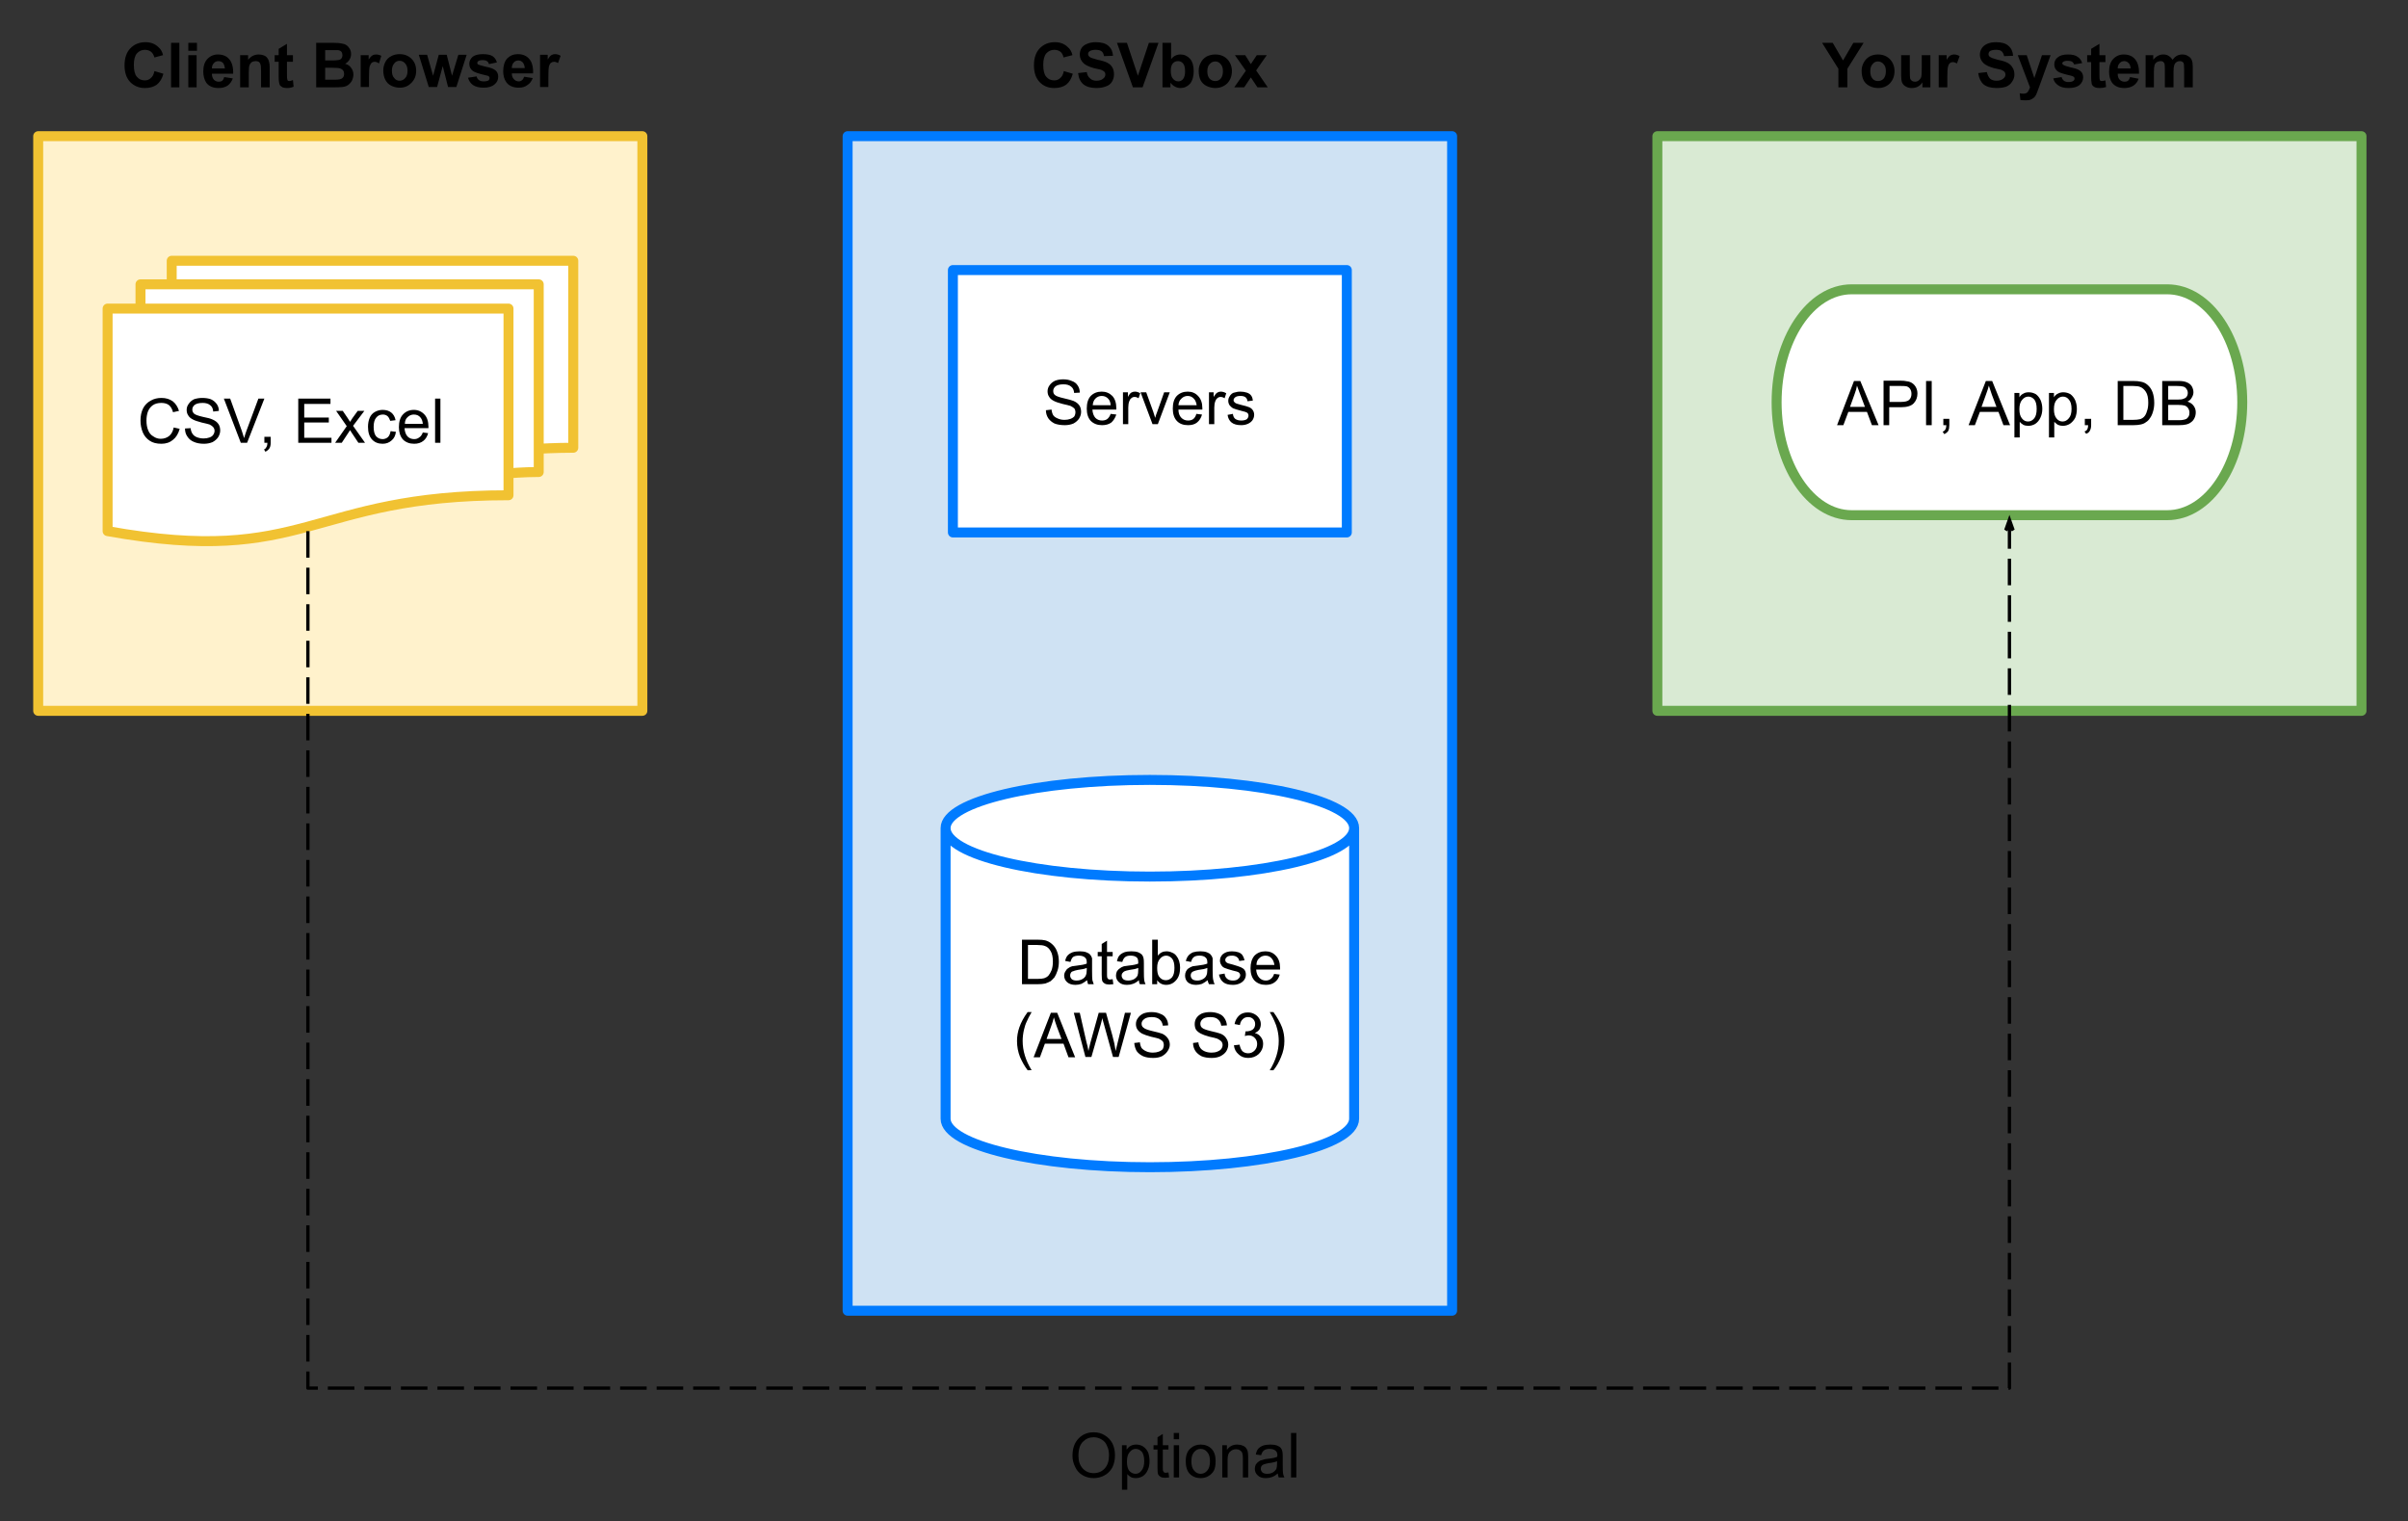 <svg version="1.2" xmlns="http://www.w3.org/2000/svg" viewBox="0 0 725 458" width="725" height="458">
	<rect x="0" y="0" width="725" height="458" fill="#333333" stroke="none"/>
	<title>CSVbox Privacy Modes-svg</title>
	<defs>
		<clipPath clipPathUnits="userSpaceOnUse" id="cp1">
			<path d="m-170-1135h1065v1623.57h-1065z"/>
		</clipPath>
	</defs>
	<style>
		.s0 { fill: none } 
		.s1 { fill: #fff2cc } 
		.s2 { fill: none;stroke: #f1c232;stroke-linejoin: round;stroke-width: 3 } 
		.s3 { fill: #ffffff } 
		.s4 { fill: #000000 } 
		.s5 { fill: #d9ead3 } 
		.s6 { fill: none;stroke: #6aa84f;stroke-linejoin: round;stroke-width: 3 } 
		.s7 { fill: #cfe2f3 } 
		.s8 { fill: none;stroke: #007bff;stroke-linejoin: round;stroke-width: 3 } 
		.s9 { fill: none;stroke: #000000;stroke-linejoin: round;stroke-width: 3 } 
		.s10 { fill: #000000;stroke: #000000;stroke-width: 3 } 
		.s11 { fill: none;stroke: #000000;stroke-linejoin: round;stroke-width: 3;stroke-dasharray: 24,9 } 
		.s12 { fill: #ff0000 } 
		.s13 { fill: none;stroke: #000000;stroke-linejoin: round;stroke-dasharray: 8,3 } 
		.s14 { fill: #000000;stroke: #000000 } 
	</style>
	<g id="Clip-Path" clip-path="url(#cp1)">
		<g id="Layer">
			<path id="Layer" class="s0" d="m-170-1135h1065v1623.6h-1065z"/>
			<path id="Layer" fill-rule="evenodd" class="s1" d="m-4.5-1024.1h181.9v173h-181.9z"/>
			<path id="Layer" class="s2" d="m-4.5-1024.1h181.9v173h-181.9z"/>
			<path id="Layer" fill-rule="evenodd" class="s3" d="m16.4-972.1h9.9 110.8v49.6q0 0 0 0c0 0 4.5-0.4 9.1-0.4v-7c0 0 5.2-0.3 10.4-0.3v-56.3h-120.9v7.1h-9.4v7.3h110.8v56.1c-60.4 0-60.4 21.6-120.7 10.8z"/>
			<path id="Layer" class="s0" d="m16.4-972.1h120.7v56.1c-60.4 0-60.4 21.6-120.7 10.8zm9.9 0v-7.3h119.9v56.5c-4.6 0-9.1 0.4-9.1 0.4m-101.4-56.9v-7.1h120.9v56.4c-5.2 0-10.4 0.2-10.4 0.2"/>
			<path id="Layer" class="s0" d="m16.4-905.2c60.3 10.8 60.3-10.8 120.7-10.8v-6.5c0 0 4.5-0.4 9.1-0.4v-7c0 0 5.2-0.3 10.4-0.3v-56.3h-120.9v7.1h-9.4v7.3h-9.9z"/>
			<path id="Layer" class="s2" d="m16.4-972.1h120.7v56.1c-60.4 0-60.4 21.6-120.7 10.8zm9.9 0v-7.3h119.9v56.5c-4.6 0-9.1 0.4-9.1 0.4m-101.4-56.9v-7.1h120.9v56.4c-5.2 0-10.4 0.2-10.4 0.2"/>
			<path id="Layer" fill-rule="evenodd" class="s4" d="m36.3-936.4l1.8 0.4q-0.6 2.2-2 3.4-1.4 1.1-3.5 1.1-2.2 0-3.5-0.9-1.4-0.9-2.1-2.5-0.7-1.7-0.7-3.6 0-2.1 0.8-3.6 0.8-1.6 2.3-2.4 1.4-0.8 3.2-0.8 2 0 3.4 1 1.3 1 1.9 2.9l-1.8 0.4q-0.4-1.5-1.3-2.1-0.9-0.7-2.2-0.7-1.6 0-2.6 0.7-1 0.8-1.5 2-0.4 1.2-0.4 2.6 0 1.7 0.5 2.9 0.5 1.3 1.6 2 1 0.6 2.2 0.6 1.5 0 2.6-0.9 1-0.8 1.3-2.5zm3.4 0.4l1.7-0.2q0.1 1 0.5 1.7 0.4 0.6 1.3 1 1 0.4 2.1 0.4 1 0 1.8-0.3 0.8-0.3 1.1-0.8 0.4-0.5 0.4-1.2 0-0.6-0.4-1.1-0.3-0.4-1.1-0.8-0.6-0.2-2.4-0.6-1.9-0.5-2.6-0.8-1-0.5-1.4-1.3-0.5-0.7-0.5-1.6 0-1 0.6-1.9 0.6-0.9 1.6-1.4 1.2-0.4 2.5-0.4 1.5 0 2.6 0.5 1.1 0.4 1.8 1.4 0.6 0.9 0.6 2.1l-1.7 0.1q-0.1-1.3-0.9-1.9-0.8-0.7-2.3-0.7-1.6 0-2.4 0.6-0.7 0.6-0.7 1.4 0 0.8 0.5 1.2 0.5 0.5 2.7 1 2.1 0.5 2.9 0.8 1.2 0.6 1.8 1.4 0.5 0.8 0.5 1.9 0 1.1-0.6 2-0.6 0.9-1.7 1.5-1.2 0.5-2.6 0.5-1.8 0-3.1-0.5-1.2-0.6-1.9-1.6-0.7-1.1-0.7-2.4zm16.8 4.3l-5.1-13.4h1.9l3.5 9.7q0.4 1.2 0.7 2.2 0.3-1.1 0.7-2.2l3.6-9.7h1.8l-5.2 13.4zm7.1 0v-1.9h1.9v1.9q0 1-0.4 1.6-0.4 0.7-1.2 1l-0.4-0.7q0.5-0.2 0.7-0.7 0.3-0.4 0.3-1.2zm10.2 0v-13.4h9.7v1.6h-7.9v4.1h7.4v1.5h-7.4v4.6h8.2v1.6zm11.1 0l3.5-5.1-3.2-4.6h2l1.5 2.3q0.4 0.6 0.7 1 0.4-0.6 0.7-1l1.6-2.3h2l-3.4 4.5 3.6 5.2h-2l-2-3-0.5-0.9-2.5 3.9zm16.7-3.6l1.6 0.2q-0.2 1.7-1.3 2.6-1.1 1-2.7 1-2 0-3.2-1.3-1.2-1.3-1.2-3.7 0-1.6 0.5-2.8 0.5-1.2 1.6-1.7 1.1-0.6 2.3-0.6 1.6 0 2.6 0.8 1 0.8 1.3 2.2l-1.6 0.3q-0.3-1-0.8-1.5-0.6-0.5-1.4-0.5-1.3 0-2 0.9-0.8 0.9-0.8 2.8 0 2 0.7 2.9 0.8 0.8 2 0.8 0.9 0 1.6-0.6 0.6-0.6 0.8-1.8zm9.7 0.4l1.6 0.3q-0.4 1.4-1.4 2.3-1.1 0.8-2.8 0.8-2.1 0-3.4-1.3-1.2-1.3-1.2-3.7 0-2.4 1.2-3.8 1.3-1.3 3.3-1.3 1.9 0 3.2 1.3 1.2 1.3 1.2 3.7 0 0.2 0 0.4h-7.2q0.1 1.6 0.9 2.5 0.8 0.8 2 0.8 0.9 0 1.5-0.4 0.7-0.5 1.1-1.6zm-5.4-2.6h5.4q-0.1-1.2-0.7-1.8-0.7-1-2-1-1.1 0-1.9 0.8-0.8 0.7-0.8 2zm9.1 5.8v-13.4h1.6v13.4z"/>
			<path id="Layer" class="s0" d="m-4.5-1065.7h181.9v42h-181.9z"/>
			<path id="Layer" fill-rule="evenodd" class="s4" d="m30.5-1043.7l2.7 0.8q-0.6 2.2-2 3.3-1.4 1.1-3.6 1.1-2.6 0-4.4-1.9-1.7-1.8-1.7-4.9 0-3.4 1.7-5.2 1.8-1.9 4.6-1.9 2.4 0 3.9 1.5 1 0.8 1.4 2.4l-2.6 0.7q-0.3-1.1-1-1.7-0.8-0.6-1.9-0.6-1.4 0-2.4 1.1-0.9 1.1-0.9 3.5 0 2.5 0.9 3.6 0.9 1 2.4 1 1.1 0 1.8-0.6 0.8-0.7 1.1-2.2zm5 4.9v-13.3h2.5v13.3zm5.2-11v-2.3h2.6v2.3zm0 11v-9.7h2.5v9.7zm10.8-3.1l2.6 0.5q-0.5 1.4-1.6 2.1-1.1 0.7-2.7 0.7-2.5 0-3.7-1.6-0.9-1.3-0.9-3.3 0-2.5 1.2-3.8 1.3-1.4 3.2-1.4 2.2 0 3.4 1.4 1.3 1.5 1.2 4.4h-6.4q0 1.2 0.6 1.8 0.6 0.6 1.5 0.6 0.6 0 1-0.3 0.4-0.3 0.6-1.1zm0.2-2.6q-0.1-1.1-0.6-1.6-0.6-0.6-1.3-0.6-0.9 0-1.4 0.6-0.6 0.6-0.6 1.6zm13.5 5.7h-2.6v-4.9q0-1.6-0.2-2-0.1-0.5-0.5-0.8-0.4-0.2-0.9-0.2-0.7 0-1.2 0.4-0.5 0.3-0.7 0.9-0.2 0.6-0.2 2.2v4.4h-2.6v-9.7h2.4v1.5q1.3-1.7 3.2-1.7 0.8 0 1.6 0.3 0.7 0.3 1 0.8 0.4 0.5 0.5 1.1 0.2 0.6 0.2 1.7zm7-9.7v2.1h-1.8v3.9q0 1.2 0.1 1.4 0 0.1 0.2 0.3 0.2 0.1 0.4 0.1 0.4 0 1.1-0.3l0.2 2q-0.9 0.4-2 0.4-0.7 0-1.3-0.2-0.5-0.2-0.8-0.6-0.2-0.4-0.3-1-0.1-0.5-0.1-1.8v-4.2h-1.2v-2.1h1.2v-1.9l2.5-1.5v3.4zm7-3.7h5.4q1.6 0 2.3 0.2 0.8 0.1 1.4 0.5 0.6 0.5 1 1.2 0.4 0.6 0.4 1.5 0 0.9-0.5 1.7-0.5 0.8-1.3 1.2 1.2 0.4 1.8 1.2 0.7 0.9 0.7 2 0 0.9-0.4 1.8-0.4 0.9-1.2 1.4-0.7 0.5-1.8 0.6-0.7 0.1-3.2 0.1h-4.6zm2.7 2.2v3.1h1.8q1.6 0 1.9 0 0.7-0.1 1.1-0.5 0.4-0.4 0.4-1 0-0.7-0.3-1-0.3-0.4-1-0.5-0.4-0.1-2.3-0.1zm0 5.3v3.6h2.5q1.4 0 1.8-0.1 0.6-0.1 1-0.5 0.4-0.4 0.4-1.1 0-0.6-0.3-1.1-0.3-0.4-0.9-0.6-0.5-0.2-2.4-0.2zm13.2 5.9h-2.5v-9.7h2.4v1.4q0.6-1 1.1-1.3 0.4-0.3 1.1-0.3 0.8 0 1.6 0.5l-0.7 2.2q-0.7-0.4-1.3-0.4-0.5 0-0.9 0.3-0.3 0.3-0.6 1-0.2 0.8-0.2 3.3zm4.3-5q0-1.3 0.6-2.5 0.6-1.2 1.8-1.8 1.1-0.6 2.5-0.6 2.2 0 3.6 1.4 1.4 1.4 1.4 3.6 0 2.2-1.4 3.7-1.4 1.4-3.5 1.4-1.4 0-2.6-0.6-1.2-0.6-1.8-1.8-0.6-1.1-0.6-2.8zm2.6 0.1q0 1.5 0.7 2.3 0.6 0.7 1.6 0.7 1 0 1.7-0.7 0.7-0.8 0.7-2.3 0-1.4-0.7-2.2-0.7-0.7-1.7-0.7-1 0-1.6 0.7-0.7 0.8-0.7 2.2zm11.1 4.9l-3-9.7h2.5l1.8 6.3 1.7-6.3h2.4l1.6 6.3 1.9-6.3h2.5l-3.1 9.7h-2.5l-1.6-6.2-1.7 6.2zm11.8-2.8l2.6-0.4q0.2 0.8 0.7 1.2 0.5 0.4 1.4 0.4 1 0 1.5-0.4 0.3-0.3 0.3-0.7 0-0.3-0.2-0.5-0.2-0.2-0.8-0.3-3.1-0.7-4-1.3-1.1-0.8-1.1-2.1 0-1.3 1-2.2 1-0.8 3.1-0.8 1.9 0 2.9 0.6 1 0.7 1.3 1.9l-2.4 0.5q-0.1-0.6-0.6-0.9-0.4-0.3-1.2-0.3-1 0-1.4 0.3-0.3 0.2-0.3 0.5 0 0.3 0.2 0.5 0.4 0.2 2.4 0.7 2.1 0.5 2.9 1.2 0.8 0.6 0.8 1.8 0 1.4-1.1 2.3-1.1 1-3.3 1-2 0-3.2-0.8-1.1-0.8-1.5-2.2zm16.9-0.3l2.6 0.4q-0.5 1.4-1.6 2.2-1 0.7-2.6 0.7-2.6 0-3.8-1.7-0.9-1.3-0.9-3.3 0-2.4 1.2-3.8 1.3-1.3 3.2-1.3 2.2 0 3.4 1.4 1.3 1.4 1.2 4.4h-6.4q0 1.1 0.6 1.8 0.6 0.6 1.5 0.6 0.6 0 1-0.3 0.4-0.4 0.6-1.1zm0.2-2.6q-0.1-1.1-0.6-1.7-0.6-0.6-1.3-0.6-0.9 0-1.4 0.6-0.6 0.7-0.6 1.7zm7.1 5.7h-2.5v-9.7h2.3v1.4q0.6-1 1.1-1.3 0.5-0.3 1.1-0.3 0.9 0 1.7 0.5l-0.8 2.2q-0.6-0.4-1.2-0.4-0.5 0-0.9 0.3-0.4 0.3-0.6 1.1-0.2 0.7-0.2 3.2z"/>
			<path id="Layer" fill-rule="evenodd" class="s5" d="m483-1024.1h212v173h-212z"/>
			<path id="Layer" class="s6" d="m483-1024.1h212v173h-212z"/>
			<path id="Layer" fill-rule="evenodd" class="s3" d="m541.5-977.9h95c12.5 0 22.6 15.2 22.6 33.9 0 18.8-10.1 34-22.6 34h-95c-12.5 0-22.6-15.2-22.6-34 0-18.7 10.1-33.9 22.6-33.9z"/>
			<path id="Layer" class="s6" d="m541.5-977.9h95c12.5 0 22.6 15.2 22.6 33.9 0 18.8-10.1 34-22.6 34h-95c-12.5 0-22.6-15.2-22.6-34 0-18.7 10.1-33.9 22.6-33.9z"/>
			<path id="Layer" fill-rule="evenodd" class="s4" d="m537.1-937.1l5.1-13.3h1.9l5.5 13.3h-2l-1.5-4h-5.6l-1.5 4zm3.9-5.4h4.5l-1.4-3.7q-0.6-1.7-1-2.8-0.2 1.3-0.7 2.5zm10.1 5.5v-13.3h5q1.3 0 2.1 0.1 0.9 0.2 1.6 0.6 0.7 0.5 1.1 1.3 0.4 0.8 0.4 1.8 0 1.7-1.1 2.9-1.1 1.2-3.9 1.2h-3.5v5.4zm1.8-7h3.5q1.7 0 2.4-0.6 0.7-0.7 0.7-1.8 0-0.9-0.4-1.5-0.4-0.6-1.1-0.7-0.5-0.2-1.7-0.2h-3.4zm11 7v-13.3h1.7v13.3zm5.2 0v-1.8h1.8v1.8q0 1.1-0.3 1.7-0.4 0.6-1.2 1l-0.5-0.7q0.6-0.2 0.8-0.7 0.3-0.4 0.3-1.3zm7.6 0l5.2-13.3h1.9l5.4 13.3h-2l-1.5-4h-5.6l-1.5 4zm3.9-5.4h4.5l-1.4-3.8q-0.6-1.6-0.9-2.7-0.3 1.3-0.8 2.5zm9.9 9.2v-13.4h1.5v1.3q0.5-0.7 1.2-1.1 0.6-0.4 1.6-0.4 1.2 0 2.2 0.7 0.9 0.6 1.4 1.8 0.5 1.1 0.5 2.5 0 1.5-0.6 2.7-0.5 1.2-1.5 1.8-1 0.6-2.1 0.6-0.9 0-1.5-0.3-0.7-0.4-1.1-0.9v4.7zm1.5-8.5q0 1.9 0.8 2.8 0.7 0.9 1.8 0.9 1.1 0 1.9-0.9 0.7-1 0.7-2.9 0-1.9-0.7-2.8-0.8-0.9-1.8-0.9-1.1 0-1.9 1-0.8 1-0.8 2.8zm8.9 8.5v-13.4h1.5v1.3q0.5-0.7 1.2-1.1 0.7-0.4 1.6-0.4 1.2 0 2.2 0.7 0.9 0.6 1.4 1.8 0.5 1.1 0.5 2.5 0 1.5-0.5 2.7-0.6 1.2-1.6 1.8-1 0.6-2.1 0.6-0.8 0-1.5-0.3-0.6-0.4-1.1-0.9v4.7zm1.5-8.5q0 1.9 0.8 2.8 0.7 0.9 1.8 0.9 1.1 0 1.9-0.9 0.8-1 0.8-2.9 0-1.9-0.8-2.8-0.7-0.9-1.8-0.9-1.1 0-1.9 1-0.8 1-0.8 2.8zm9.3 4.8v-1.9h1.9v1.9q0 1-0.4 1.7-0.3 0.6-1.1 1l-0.5-0.7q0.6-0.3 0.8-0.7 0.3-0.5 0.3-1.3z"/>
			<path id="Layer" fill-rule="evenodd" class="s4" d="m621.6-937.1v-13.3h4.6q1.5 0 2.3 0.2 1.2 0.2 2 0.9 1.1 0.9 1.6 2.3 0.5 1.4 0.5 3.2 0 1.5-0.4 2.7-0.3 1.2-0.9 1.9-0.5 0.8-1.2 1.2-0.6 0.5-1.6 0.7-0.9 0.2-2.1 0.2zm1.7-1.5h2.9q1.3 0 2.1-0.3 0.7-0.2 1.2-0.7 0.6-0.6 0.9-1.7 0.4-1 0.4-2.5 0-2.1-0.7-3.3-0.7-1.1-1.7-1.5-0.7-0.2-2.2-0.2h-2.9zm11.7 1.5v-13.3h5q1.5 0 2.4 0.4 1 0.4 1.5 1.2 0.5 0.9 0.5 1.8 0 0.9-0.5 1.6-0.4 0.8-1.3 1.2 1.2 0.4 1.8 1.2 0.7 0.9 0.7 2.1 0 0.9-0.4 1.7-0.4 0.8-1 1.2-0.6 0.5-1.5 0.7-0.8 0.2-2.1 0.2zm1.8-7.7h2.8q1.2 0 1.7-0.2 0.7-0.2 1-0.6 0.4-0.5 0.4-1.2 0-0.7-0.4-1.2-0.3-0.5-0.9-0.7-0.6-0.1-2-0.1h-2.6zm0 6.1h3.3q0.8 0 1.2 0 0.6-0.1 1-0.4 0.4-0.3 0.7-0.7 0.2-0.5 0.2-1.2 0-0.7-0.4-1.3-0.3-0.5-1-0.7-0.7-0.3-2-0.3h-3z"/>
			<path id="Layer" class="s0" d="m515.2-1065.7h147.6v42h-147.6z"/>
			<path id="Layer" fill-rule="evenodd" class="s4" d="m537.5-1038.8v-5.6l-4.9-7.7h3.2l3.1 5.2 3.1-5.2h3.1l-4.9 7.7v5.6zm7-5q0-1.2 0.6-2.4 0.6-1.2 1.8-1.8 1.1-0.7 2.5-0.7 2.2 0 3.6 1.4 1.4 1.5 1.4 3.7 0 2.1-1.4 3.6-1.4 1.4-3.5 1.4-1.4 0-2.6-0.6-1.2-0.6-1.8-1.7-0.6-1.2-0.6-2.9zm2.6 0.2q0 1.4 0.7 2.2 0.6 0.7 1.6 0.7 1 0 1.7-0.7 0.7-0.8 0.7-2.2 0-1.5-0.7-2.2-0.7-0.8-1.7-0.8-1 0-1.6 0.8-0.7 0.7-0.7 2.2zm15.7 4.8v-1.4q-0.5 0.7-1.4 1.2-0.8 0.4-1.8 0.4-1 0-1.7-0.4-0.8-0.4-1.2-1.2-0.3-0.8-0.3-2.1v-6.2h2.6v4.5q0 2 0.1 2.5 0.1 0.5 0.5 0.7 0.4 0.3 1 0.3 0.6 0 1.1-0.4 0.5-0.3 0.7-0.9 0.2-0.5 0.2-2.6v-4.1h2.6v9.7zm7.5 0h-2.6v-9.7h2.4v1.4q0.6-1 1.1-1.3 0.5-0.3 1.1-0.3 0.9 0 1.7 0.5l-0.8 2.2q-0.7-0.4-1.2-0.4-0.6 0-0.9 0.3-0.4 0.3-0.6 1.1-0.2 0.8-0.2 3.2zm9.3-4.3l2.6-0.3q0.3 1.4 1 2 0.7 0.6 1.9 0.6 1.3 0 2-0.6 0.7-0.5 0.7-1.2 0-0.5-0.3-0.9-0.3-0.3-1-0.5-0.5-0.2-2.2-0.6-2.1-0.6-3-1.3-1.2-1.1-1.2-2.7 0-1 0.6-1.9 0.5-0.9 1.6-1.4 1.1-0.4 2.7-0.4 2.5 0 3.7 1.1 1.3 1.1 1.4 2.9l-2.7 0.1q-0.2-1-0.8-1.5-0.5-0.4-1.7-0.4-1.1 0-1.8 0.5-0.4 0.3-0.4 0.8 0 0.5 0.4 0.8 0.5 0.4 2.4 0.9 2 0.5 2.9 1 1 0.5 1.5 1.3 0.6 0.9 0.6 2.1 0 1.2-0.7 2.2-0.6 1-1.8 1.5-1.2 0.5-2.9 0.5-2.5 0-3.9-1.2-1.3-1.2-1.6-3.4zm11.9-5.3h2.7l2.3 6.8 2.3-6.8h2.6l-3.4 9.3-0.6 1.7q-0.3 0.8-0.6 1.2-0.3 0.5-0.7 0.8-0.4 0.2-1 0.4-0.6 0.2-1.3 0.2-0.7 0-1.5-0.2l-0.2-2q0.6 0.1 1.1 0.1 0.9 0 1.3-0.5 0.4-0.5 0.7-1.3zm10.7 6.9l2.5-0.4q0.2 0.7 0.7 1.1 0.5 0.4 1.4 0.4 1 0 1.5-0.4 0.3-0.2 0.3-0.6 0-0.3-0.2-0.5-0.1-0.2-0.8-0.4-3.1-0.7-3.9-1.2-1.2-0.8-1.2-2.2 0-1.3 1-2.1 1-0.9 3.1-0.9 2 0 2.9 0.7 1 0.6 1.4 1.9l-2.4 0.4q-0.2-0.5-0.6-0.8-0.5-0.3-1.3-0.3-1 0-1.4 0.3-0.3 0.2-0.3 0.5 0 0.3 0.3 0.5 0.3 0.2 2.3 0.7 2.1 0.4 2.9 1.1 0.8 0.7 0.8 1.9 0 1.3-1.1 2.3-1.1 1-3.3 1-2 0-3.1-0.8-1.2-0.9-1.5-2.2zm15.7-6.9v2h-1.8v3.9q0 1.2 0.1 1.4 0 0.2 0.2 0.3 0.2 0.1 0.4 0.1 0.4 0 1.1-0.2l0.2 2q-0.9 0.4-2 0.4-0.7 0-1.3-0.3-0.5-0.2-0.8-0.6-0.3-0.3-0.3-1-0.1-0.4-0.1-1.8v-4.2h-1.2v-2h1.2v-2l2.5-1.5v3.5zm7.4 6.6l2.6 0.4q-0.5 1.4-1.6 2.1-1.1 0.8-2.7 0.8-2.5 0-3.7-1.7-0.9-1.3-0.9-3.3 0-2.4 1.2-3.8 1.3-1.4 3.2-1.4 2.2 0 3.4 1.5 1.3 1.4 1.2 4.3h-6.4q0 1.2 0.6 1.8 0.6 0.6 1.5 0.6 0.6 0 1-0.3 0.4-0.3 0.6-1zm0.2-2.6q-0.1-1.1-0.6-1.7-0.6-0.6-1.3-0.6-0.9 0-1.4 0.6-0.6 0.6-0.6 1.7zm4.5-4h2.3v1.3q1.3-1.6 3-1.6 1 0 1.6 0.4 0.7 0.4 1.2 1.2 0.6-0.8 1.3-1.2 0.8-0.4 1.6-0.4 1.1 0 1.8 0.5 0.8 0.4 1.1 1.2 0.3 0.7 0.3 2v6.2h-2.6v-5.5q0-1.4-0.2-1.9-0.4-0.5-1.1-0.5-0.6 0-1 0.3-0.5 0.4-0.7 1-0.2 0.6-0.2 2v4.6h-2.6v-5.3q0-1.4-0.1-1.8-0.2-0.4-0.4-0.6-0.3-0.2-0.8-0.2-0.6 0-1.1 0.3-0.5 0.3-0.7 0.9-0.2 0.6-0.2 2v4.7h-2.5z"/>
			<path id="Layer" fill-rule="evenodd" class="s7" d="m239.2-1024.1h182v353.7h-182z"/>
			<path id="Layer" class="s8" d="m239.2-1024.1h182v353.7h-182z"/>
			<path id="Layer" fill-rule="evenodd" class="s3" d="m270.9-983.8h118.6v79.1h-118.6z"/>
			<path id="Layer" class="s8" d="m270.9-983.8h118.6v79.1h-118.6z"/>
			<path id="Layer" fill-rule="evenodd" class="s4" d="m298.9-941.6l1.7-0.2q0.1 1 0.5 1.7 0.4 0.6 1.4 1 0.9 0.4 2 0.4 1 0 1.8-0.3 0.8-0.3 1.2-0.8 0.3-0.5 0.3-1.2 0-0.6-0.3-1.1-0.4-0.4-1.2-0.7-0.6-0.3-2.4-0.7-1.9-0.4-2.6-0.8-1-0.5-1.4-1.3-0.5-0.7-0.5-1.6 0-1 0.6-1.9 0.6-0.9 1.7-1.4 1.1-0.4 2.4-0.4 1.5 0 2.6 0.5 1.2 0.4 1.8 1.4 0.6 0.9 0.6 2.1l-1.7 0.1q-0.1-1.3-0.9-1.9-0.8-0.7-2.3-0.7-1.6 0-2.4 0.6-0.7 0.6-0.7 1.5 0 0.7 0.5 1.1 0.5 0.5 2.7 1 2.2 0.5 2.9 0.8 1.2 0.6 1.8 1.4 0.5 0.8 0.5 1.9 0 1.1-0.6 2-0.6 1-1.7 1.5-1.2 0.5-2.6 0.5-1.8 0-3.1-0.5-1.2-0.6-1.9-1.6-0.7-1.1-0.7-2.4zm19.5 1.2l1.7 0.2q-0.5 1.4-1.5 2.3-1.1 0.8-2.8 0.8-2.1 0-3.4-1.3-1.2-1.3-1.2-3.7 0-2.4 1.2-3.8 1.3-1.3 3.3-1.3 1.9 0 3.2 1.3 1.2 1.3 1.2 3.7 0 0.2 0 0.4h-7.2q0.1 1.6 0.9 2.5 0.8 0.8 2 0.8 0.9 0 1.5-0.4 0.7-0.5 1.1-1.5zm-5.4-2.7h5.4q-0.1-1.2-0.6-1.8-0.8-1-2.1-1-1.1 0-1.9 0.8-0.7 0.7-0.8 2zm9.1 5.8v-9.7h1.5v1.5q0.5-1.1 1-1.4 0.5-0.3 1.1-0.3 0.8 0 1.6 0.5l-0.5 1.5q-0.6-0.3-1.2-0.3-0.6 0-1 0.3-0.4 0.3-0.6 0.9-0.3 0.9-0.3 1.9v5.1zm8.9 0l-3.6-9.7h1.7l2.1 5.8q0.3 0.9 0.6 1.9 0.2-0.7 0.6-1.8l2.1-5.9h1.7l-3.6 9.7zm13.2-3.1l1.7 0.2q-0.4 1.4-1.5 2.3-1 0.8-2.7 0.8-2.2 0-3.4-1.3-1.2-1.3-1.2-3.7 0-2.4 1.2-3.8 1.3-1.3 3.3-1.3 1.9 0 3.1 1.3 1.3 1.3 1.3 3.7 0 0.2 0 0.4h-7.2q0 1.6 0.9 2.5 0.8 0.8 2 0.8 0.9 0 1.5-0.4 0.7-0.5 1-1.5zm-5.4-2.7h5.5q-0.2-1.2-0.7-1.8-0.8-1-2-1-1.1 0-1.9 0.8-0.8 0.7-0.9 2zm9.2 5.8v-9.7h1.4v1.5q0.6-1.1 1.1-1.4 0.5-0.3 1-0.3 0.9 0 1.7 0.5l-0.5 1.5q-0.6-0.3-1.2-0.3-0.6 0-1 0.3-0.4 0.3-0.6 0.9-0.3 0.9-0.3 1.9v5.1zm5.6-2.9l1.6-0.3q0.1 1 0.7 1.5 0.7 0.5 1.8 0.5 1.1 0 1.7-0.4 0.5-0.5 0.5-1.1 0-0.6-0.5-0.9-0.3-0.2-1.6-0.5-1.9-0.5-2.6-0.8-0.6-0.4-1-0.9-0.4-0.6-0.4-1.3 0-0.7 0.3-1.2 0.3-0.6 0.8-1 0.4-0.2 1.1-0.4 0.6-0.2 1.4-0.2 1.1 0 2 0.3 0.9 0.3 1.3 0.9 0.4 0.6 0.5 1.5l-1.6 0.2q-0.1-0.7-0.6-1.2-0.5-0.4-1.5-0.4-1.1 0-1.6 0.4-0.5 0.4-0.5 0.9 0 0.3 0.2 0.5 0.2 0.3 0.7 0.5 0.2 0.1 1.4 0.4 1.7 0.5 2.4 0.8 0.7 0.3 1.1 0.8 0.4 0.6 0.4 1.4 0 0.9-0.5 1.6-0.5 0.7-1.4 1.1-0.9 0.4-2 0.4-1.9 0-2.9-0.8-1-0.8-1.2-2.3z"/>
			<path id="Layer" fill-rule="evenodd" class="s3" d="m268.7-815.7c0 8 27.5 14.5 61.5 14.5 34 0 61.5-6.5 61.5-14.5v87.4c0 8.1-27.5 14.6-61.5 14.6-34 0-61.5-6.5-61.5-14.6z"/>
			<path id="Layer" fill-rule="evenodd" class="s3" d="m268.7-815.7c0-8.1 27.5-14.6 61.5-14.6 34 0 61.5 6.5 61.5 14.6 0 8-27.5 14.5-61.5 14.5-34 0-61.5-6.5-61.5-14.5z"/>
			<path id="Layer" class="s0" d="m391.7-815.7c0 8-27.5 14.5-61.5 14.5-34 0-61.5-6.5-61.5-14.5 0-8.1 27.5-14.6 61.5-14.6 34 0 61.5 6.5 61.5 14.6v87.4c0 8.1-27.5 14.6-61.5 14.6-34 0-61.5-6.5-61.5-14.6v-87.4"/>
			<path id="Layer" class="s8" d="m391.7-815.7c0 8-27.5 14.5-61.5 14.5-34 0-61.5-6.5-61.5-14.5 0-8.1 27.5-14.6 61.5-14.6 34 0 61.5 6.5 61.5 14.6v87.4c0 8.1-27.5 14.6-61.5 14.6-34 0-61.5-6.5-61.5-14.6v-87.4"/>
			<path id="Layer" fill-rule="evenodd" class="s4" d="m291.7-768.8v-13.4h4.6q1.6 0 2.4 0.2 1.1 0.3 1.9 1 1.1 0.9 1.6 2.3 0.6 1.4 0.6 3.1 0 1.6-0.4 2.7-0.4 1.2-0.9 2-0.6 0.7-1.2 1.2-0.7 0.4-1.6 0.7-1 0.2-2.2 0.2zm1.8-1.6h2.9q1.3 0 2-0.2 0.8-0.3 1.2-0.7 0.6-0.7 1-1.7 0.4-1.1 0.4-2.6 0-2.1-0.7-3.2-0.7-1.1-1.7-1.5-0.7-0.3-2.3-0.3h-2.8zm17.8 0.4q-0.9 0.8-1.7 1.1-0.9 0.3-1.8 0.3-1.6 0-2.5-0.8-0.9-0.8-0.9-2 0-0.7 0.4-1.3 0.3-0.6 0.8-0.9 0.5-0.4 1.2-0.5 0.5-0.2 1.5-0.3 1.9-0.2 2.9-0.6 0-0.3 0-0.4 0-1-0.5-1.4-0.6-0.5-1.9-0.5-1.1 0-1.7 0.4-0.5 0.4-0.8 1.4l-1.6-0.2q0.2-1.1 0.7-1.7 0.5-0.6 1.5-1 0.9-0.3 2.2-0.3 1.2 0 2 0.3 0.8 0.3 1.1 0.7 0.4 0.5 0.6 1.1 0 0.5 0 1.6v2.1q0 2.3 0.1 2.9 0.2 0.6 0.4 1.2h-1.7q-0.2-0.5-0.3-1.2zm-0.1-3.7q-0.9 0.4-2.7 0.7-1 0.1-1.4 0.3-0.5 0.2-0.7 0.5-0.2 0.4-0.2 0.8 0 0.6 0.5 1.1 0.5 0.4 1.4 0.4 1 0 1.7-0.4 0.8-0.4 1.1-1.1 0.3-0.6 0.3-1.7zm7.8 3.4l0.2 1.5q-0.7 0.1-1.2 0.1-0.9 0-1.4-0.3-0.5-0.2-0.7-0.7-0.2-0.5-0.2-1.9v-5.6h-1.2v-1.3h1.2v-2.4l1.6-1v3.4h1.7v1.3h-1.7v5.7q0 0.6 0.1 0.9 0.1 0.2 0.3 0.3 0.2 0.1 0.5 0.1 0.3 0 0.8-0.1zm7.9 0.3q-0.9 0.8-1.8 1.1-0.8 0.3-1.8 0.3-1.6 0-2.4-0.8-0.9-0.7-0.9-2 0-0.7 0.3-1.2 0.4-0.6 0.9-1 0.5-0.3 1.2-0.5 0.4-0.2 1.4-0.3 2-0.2 2.9-0.5 0-0.4 0-0.5 0-1-0.4-1.4-0.6-0.5-1.9-0.5-1.2 0-1.7 0.4-0.5 0.4-0.8 1.4l-1.6-0.2q0.2-1 0.7-1.7 0.5-0.6 1.5-1 0.9-0.3 2.1-0.3 1.3 0 2.1 0.3 0.7 0.3 1.1 0.7 0.4 0.5 0.5 1.1 0.1 0.5 0.1 1.6v2.1q0 2.3 0.1 2.9 0.1 0.6 0.4 1.2h-1.7q-0.3-0.5-0.3-1.2zm-0.2-3.7q-0.9 0.4-2.6 0.7-1.1 0.1-1.5 0.3-0.4 0.2-0.6 0.5-0.3 0.4-0.3 0.8 0 0.7 0.5 1.1 0.5 0.4 1.5 0.4 0.9 0 1.7-0.4 0.7-0.4 1.1-1.1 0.2-0.6 0.2-1.7zm5.7 4.9h-1.5v-13.4h1.7v4.8q1-1.3 2.6-1.3 0.9 0 1.7 0.4 0.8 0.3 1.3 1 0.5 0.6 0.8 1.6 0.3 0.9 0.3 1.9 0 2.5-1.2 3.9-1.2 1.3-3 1.3-1.7 0-2.7-1.4zm0-4.9q0 1.7 0.5 2.5 0.8 1.3 2.1 1.3 1.1 0 1.9-1 0.7-0.9 0.7-2.8 0-1.8-0.7-2.8-0.8-0.9-1.8-0.9-1.1 0-1.9 1-0.8 0.9-0.8 2.7zm15.2 3.7q-0.9 0.8-1.7 1.1-0.9 0.3-1.8 0.3-1.6 0-2.5-0.8-0.8-0.8-0.8-2 0-0.7 0.3-1.3 0.3-0.6 0.8-0.9 0.6-0.4 1.2-0.5 0.5-0.2 1.5-0.3 1.9-0.2 2.9-0.6 0-0.3 0-0.4 0-1-0.5-1.4-0.6-0.5-1.8-0.5-1.2 0-1.7 0.4-0.6 0.4-0.9 1.4l-1.6-0.2q0.3-1.1 0.8-1.7 0.5-0.6 1.4-1 1-0.3 2.2-0.3 1.2 0 2 0.3 0.8 0.3 1.1 0.7 0.4 0.5 0.6 1.1 0 0.5 0 1.6v2.1q0 2.3 0.2 2.9 0.1 0.6 0.4 1.2h-1.7q-0.3-0.5-0.4-1.2zm-0.1-3.7q-0.9 0.4-2.7 0.7-1 0.1-1.4 0.3-0.4 0.2-0.7 0.5-0.2 0.4-0.2 0.8 0 0.6 0.5 1.1 0.5 0.4 1.5 0.4 0.9 0 1.6-0.4 0.8-0.4 1.1-1.1 0.3-0.6 0.3-1.7zm3.5 2l1.7-0.2q0.1 0.9 0.7 1.5 0.6 0.5 1.8 0.5 1.1 0 1.6-0.5 0.6-0.5 0.6-1.1 0-0.5-0.5-0.9-0.3-0.2-1.7-0.5-1.8-0.5-2.5-0.8-0.7-0.3-1-0.9-0.4-0.6-0.4-1.3 0-0.7 0.3-1.2 0.3-0.6 0.8-0.9 0.4-0.3 1-0.5 0.7-0.2 1.5-0.2 1.1 0 2 0.3 0.8 0.4 1.2 0.9 0.4 0.6 0.6 1.5l-1.6 0.2q-0.1-0.7-0.6-1.1-0.6-0.5-1.5-0.5-1.2 0-1.6 0.4-0.5 0.4-0.5 0.9 0 0.3 0.2 0.6 0.2 0.2 0.6 0.4 0.3 0.1 1.5 0.4 1.7 0.5 2.4 0.8 0.7 0.3 1.1 0.8 0.4 0.6 0.4 1.5 0 0.8-0.5 1.5-0.5 0.7-1.4 1.1-0.9 0.4-2 0.4-1.9 0-2.9-0.8-1-0.7-1.3-2.3zm16.6-0.2l1.7 0.2q-0.4 1.5-1.5 2.3-1 0.8-2.7 0.8-2.1 0-3.4-1.3-1.2-1.3-1.2-3.7 0-2.4 1.2-3.8 1.3-1.3 3.3-1.3 1.9 0 3.1 1.3 1.3 1.3 1.3 3.7 0 0.2 0 0.5h-7.2q0.1 1.6 0.9 2.4 0.8 0.9 2 0.9 0.9 0 1.5-0.5 0.7-0.5 1-1.5zm-5.3-2.7h5.4q-0.2-1.2-0.7-1.8-0.7-1-2-1-1.1 0-1.9 0.8-0.8 0.8-0.8 2z"/>
			<path id="Layer" fill-rule="evenodd" class="s4" d="m293.4-742.9q-1.3-1.7-2.3-4-0.9-2.3-0.9-4.8 0-2.1 0.7-4.1 0.8-2.3 2.5-4.6h1.2q-1.1 1.9-1.4 2.7-0.6 1.3-0.9 2.6-0.4 1.7-0.4 3.5 0 4.3 2.7 8.7zm1.8-3.9l5.2-13.4h1.9l5.4 13.4h-2l-1.5-4.1h-5.6l-1.5 4.1zm3.9-5.5h4.5l-1.4-3.7q-0.6-1.7-0.9-2.8-0.3 1.3-0.8 2.6zm11.7 5.5l-3.5-13.4h1.8l2 8.8q0.4 1.3 0.6 2.7 0.5-2.1 0.6-2.5l2.5-9h2.2l1.9 6.8q0.7 2.5 1 4.7 0.3-1.3 0.7-2.9l2.1-8.6h1.8l-3.7 13.4h-1.7l-2.8-10.2q-0.4-1.3-0.4-1.6-0.2 0.9-0.4 1.6l-2.9 10.2zm14.7-4.3l1.7-0.2q0.1 1 0.5 1.7 0.5 0.6 1.4 1 0.9 0.4 2 0.4 1 0 1.8-0.3 0.8-0.3 1.2-0.8 0.3-0.5 0.3-1.2 0-0.6-0.3-1.1-0.4-0.4-1.2-0.7-0.6-0.3-2.4-0.7-1.8-0.4-2.6-0.8-0.9-0.5-1.4-1.3-0.5-0.7-0.5-1.6 0-1 0.6-1.9 0.6-0.9 1.7-1.4 1.1-0.4 2.4-0.4 1.5 0 2.6 0.5 1.2 0.4 1.8 1.4 0.6 0.9 0.6 2.1l-1.6 0.1q-0.2-1.3-1-1.9-0.8-0.7-2.3-0.7-1.6 0-2.3 0.6-0.8 0.6-0.8 1.5 0 0.7 0.6 1.1 0.5 0.5 2.6 1 2.2 0.5 3 0.8 1.1 0.6 1.7 1.4 0.6 0.8 0.6 1.9 0 1.1-0.7 2-0.6 1-1.7 1.5-1.1 0.5-2.6 0.5-1.8 0-3-0.5-1.3-0.6-2-1.6-0.6-1.1-0.7-2.4zm17.7 0l1.6-0.2q0.1 1 0.6 1.7 0.4 0.6 1.3 1 0.9 0.4 2.1 0.4 1 0 1.7-0.3 0.8-0.3 1.2-0.8 0.4-0.5 0.4-1.2 0-0.6-0.4-1.1-0.4-0.4-1.2-0.7-0.5-0.3-2.4-0.7-1.8-0.4-2.5-0.8-1-0.5-1.5-1.3-0.4-0.7-0.4-1.6 0-1 0.5-1.9 0.6-0.9 1.7-1.4 1.1-0.4 2.5-0.4 1.4 0 2.6 0.5 1.1 0.4 1.7 1.4 0.6 0.9 0.7 2.1l-1.7 0.1q-0.2-1.3-1-1.9-0.7-0.7-2.3-0.7-1.6 0-2.3 0.6-0.7 0.6-0.7 1.5 0 0.7 0.5 1.1 0.5 0.5 2.6 1 2.2 0.5 3 0.8 1.2 0.6 1.7 1.4 0.6 0.8 0.6 1.9 0 1.1-0.6 2-0.6 1-1.8 1.5-1.1 0.5-2.6 0.5-1.8 0-3-0.5-1.2-0.6-1.9-1.6-0.7-1.1-0.7-2.4zm12.3 0.7l1.7-0.2q0.3 1.4 0.9 2 0.7 0.6 1.7 0.6 1.1 0 1.9-0.8 0.8-0.8 0.8-1.9 0-1.2-0.7-1.9-0.7-0.7-1.9-0.7-0.4 0-1.1 0.1l0.2-1.4q0.1 0 0.2 0 1.1 0 1.9-0.5 0.8-0.6 0.8-1.7 0-0.9-0.6-1.5-0.6-0.6-1.5-0.6-1 0-1.6 0.6-0.7 0.6-0.9 1.8l-1.6-0.3q0.3-1.6 1.4-2.5 1-0.9 2.6-0.9 1.1 0 2 0.4 0.9 0.5 1.4 1.3 0.5 0.8 0.5 1.7 0 0.9-0.4 1.6-0.5 0.7-1.4 1.1 1.2 0.3 1.8 1.2 0.7 0.8 0.7 2.1 0 1.8-1.3 3-1.3 1.2-3.2 1.2-1.8 0-2.9-1-1.2-1.1-1.4-2.8zm11.9 7.5h-1.1q2.7-4.4 2.7-8.8 0-1.7-0.4-3.4-0.3-1.3-0.9-2.6-0.3-0.8-1.4-2.7h1.1q1.7 2.3 2.6 4.6 0.7 2 0.7 4.1 0 2.5-1 4.8-0.9 2.3-2.3 4z"/>
			<path id="Layer" class="s0" d="m330.2-904.7v74.4"/>
			<path id="Layer" class="s9" d="m330.2-904.7v56.4"/>
			<path id="Layer" fill-rule="evenodd" class="s10" d="m325.2-848.3l5 13.6 5-13.6z"/>
			<path id="Layer" class="s0" d="m278.6-1065.7h103.2v42h-103.2z"/>
			<path id="Layer" fill-rule="evenodd" class="s4" d="m304.3-1043.7l2.7 0.8q-0.6 2.2-2 3.3-1.4 1.1-3.6 1.1-2.7 0-4.4-1.9-1.7-1.8-1.7-4.9 0-3.4 1.7-5.2 1.8-1.9 4.6-1.9 2.4 0 3.9 1.5 1 0.8 1.4 2.4l-2.7 0.7q-0.2-1.1-0.9-1.7-0.8-0.6-1.9-0.6-1.4 0-2.4 1.1-0.9 1.1-0.9 3.5 0 2.5 0.9 3.6 0.9 1 2.4 1 1.1 0 1.8-0.6 0.8-0.7 1.1-2.2zm4.3 0.6l2.6-0.3q0.2 1.3 1 2 0.7 0.6 1.9 0.6 1.3 0 2-0.6 0.7-0.5 0.7-1.3 0-0.4-0.3-0.8-0.3-0.3-1-0.5-0.5-0.2-2.2-0.6-2.1-0.6-3-1.4-1.2-1-1.2-2.6 0-1.1 0.5-1.9 0.6-0.9 1.7-1.4 1.1-0.5 2.6-0.5 2.6 0 3.8 1.1 1.3 1.1 1.4 3l-2.7 0.1q-0.2-1-0.8-1.5-0.6-0.4-1.7-0.4-1.2 0-1.8 0.4-0.5 0.4-0.5 0.9 0 0.5 0.4 0.8 0.5 0.4 2.5 0.9 2 0.4 2.9 0.9 1 0.5 1.5 1.4 0.5 0.9 0.5 2.1 0 1.2-0.6 2.2-0.6 1-1.8 1.5-1.2 0.5-2.9 0.5-2.5 0-3.9-1.2-1.4-1.2-1.6-3.4zm16.5 4.3l-4.8-13.3h3l3.3 9.8 3.3-9.8h2.9l-4.8 13.3zm8.9 0v-13.3h2.6v4.8q1.1-1.4 2.8-1.4 1.7 0 2.9 1.3 1.1 1.3 1.1 3.7 0 2.5-1.1 3.8-1.2 1.3-2.9 1.3-0.8 0-1.6-0.4-0.8-0.4-1.4-1.2v1.4zm2.5-5q0 1.5 0.5 2.2 0.7 1 1.8 1 0.8 0 1.4-0.7 0.6-0.7 0.6-2.3 0-1.7-0.6-2.4-0.6-0.7-1.5-0.7-1 0-1.6 0.7-0.6 0.7-0.6 2.2zm8.4 0q0-1.2 0.6-2.4 0.6-1.2 1.8-1.8 1.2-0.7 2.6-0.7 2.2 0 3.6 1.4 1.4 1.5 1.4 3.7 0 2.1-1.4 3.6-1.5 1.4-3.6 1.4-1.3 0-2.6-0.6-1.2-0.6-1.8-1.7-0.6-1.2-0.6-2.9zm2.6 0.2q0 1.4 0.7 2.2 0.7 0.7 1.7 0.7 1 0 1.6-0.7 0.7-0.8 0.7-2.2 0-1.5-0.7-2.2-0.6-0.8-1.6-0.8-1 0-1.7 0.8-0.7 0.7-0.7 2.2zm8.1 4.8l3.5-5-3.3-4.7h3.1l1.7 2.7 1.8-2.7h3l-3.2 4.6 3.5 5.1h-3.1l-2-3-2 3z"/>
			<path id="Layer" class="s0" d="m399.7-772h189.3v-138"/>
			<path id="Layer" class="s11" d="m399.7-772h189.3v-120"/>
			<path id="Layer" fill-rule="evenodd" class="s10" d="m594-892l-5-13.6-5 13.6z"/>
			<path id="Layer" class="s0" d="m494.6-817h93.5v42h-93.5z"/>
			<path id="Layer" fill-rule="evenodd" class="s4" d="m507.5-796.6q0-3.3 1.8-5.2 1.8-1.9 4.6-1.9 1.8 0 3.3 0.9 1.5 0.9 2.3 2.5 0.8 1.5 0.8 3.5 0 2.1-0.9 3.7-0.8 1.6-2.3 2.4-1.5 0.8-3.2 0.8-1.9 0-3.4-0.9-1.5-0.9-2.2-2.5-0.8-1.5-0.8-3.3zm1.8 0q0 2.4 1.3 3.8 1.3 1.4 3.3 1.4 2 0 3.3-1.4 1.2-1.4 1.2-4 0-1.6-0.5-2.8-0.6-1.2-1.6-1.9-1.1-0.7-2.4-0.7-1.9 0-3.2 1.3-1.4 1.3-1.4 4.3zm13 10.2v-13.4h1.5v1.3q0.6-0.8 1.2-1.1 0.7-0.4 1.6-0.4 1.3 0 2.2 0.7 1 0.6 1.4 1.8 0.5 1.1 0.5 2.5 0 1.5-0.5 2.7-0.5 1.2-1.5 1.8-1.1 0.6-2.2 0.6-0.8 0-1.5-0.3-0.6-0.4-1-0.9v4.7zm1.5-8.5q0 1.9 0.7 2.8 0.8 0.9 1.8 0.9 1.1 0 1.9-0.9 0.8-1 0.8-2.9 0-1.9-0.8-2.8-0.7-0.9-1.8-0.9-1 0-1.8 1-0.8 0.9-0.8 2.8zm12.4 3.3l0.3 1.5q-0.7 0.1-1.3 0.1-0.9 0-1.4-0.3-0.4-0.2-0.6-0.7-0.2-0.5-0.2-1.9v-5.6h-1.3v-1.3h1.3v-2.4l1.6-0.9v3.3h1.6v1.3h-1.6v5.7q0 0.7 0.1 0.9 0 0.2 0.2 0.3 0.2 0.1 0.6 0.1 0.3 0 0.7-0.1zm1.6-10v-1.9h1.7v1.9zm0 11.5v-9.7h1.6v9.7zm3.6-4.8q0-2.7 1.4-4 1.3-1.1 3.1-1.1 2 0 3.3 1.3 1.2 1.3 1.2 3.6 0 1.9-0.5 3-0.6 1-1.7 1.6-1 0.6-2.3 0.6-2 0-3.3-1.3-1.2-1.3-1.2-3.7zm1.6 0q0 1.8 0.8 2.8 0.9 0.9 2.1 0.9 1.2 0 2-0.9 0.8-1 0.8-2.9 0-1.8-0.8-2.7-0.8-0.9-2-0.9-1.2 0-2.1 0.9-0.8 0.9-0.8 2.8zm9.3 4.8v-9.7h1.5v1.4q1.1-1.6 3.1-1.6 0.9 0 1.6 0.3 0.7 0.3 1.1 0.9 0.4 0.5 0.5 1.2 0.1 0.4 0.1 1.6v5.9h-1.6v-5.9q0-1-0.2-1.5-0.2-0.5-0.7-0.8-0.5-0.3-1.2-0.3-1 0-1.8 0.7-0.7 0.7-0.7 2.5v5.3zm16.7-1.2q-1 0.8-1.8 1.1-0.8 0.3-1.8 0.3-1.6 0-2.4-0.8-0.9-0.7-0.9-1.9 0-0.8 0.3-1.3 0.3-0.6 0.9-1 0.5-0.3 1.2-0.5 0.4-0.1 1.4-0.3 2-0.2 2.9-0.5 0-0.4 0-0.5 0-1-0.4-1.4-0.7-0.5-1.9-0.5-1.2 0-1.7 0.4-0.6 0.4-0.8 1.4l-1.6-0.2q0.2-1 0.7-1.7 0.5-0.6 1.4-0.9 1-0.4 2.2-0.4 1.3 0 2 0.3 0.8 0.3 1.2 0.7 0.4 0.5 0.5 1.2 0.1 0.4 0.1 1.5v2.2q0 2.2 0.1 2.8 0.1 0.6 0.4 1.2h-1.7q-0.3-0.5-0.3-1.2zm-0.2-3.7q-0.9 0.4-2.6 0.7-1.1 0.1-1.5 0.3-0.4 0.2-0.6 0.5-0.3 0.4-0.3 0.8 0 0.7 0.5 1.1 0.5 0.4 1.5 0.4 0.9 0 1.7-0.4 0.7-0.4 1.1-1.1 0.2-0.6 0.2-1.6zm4.2 4.8v-13.3h1.6v13.3z"/>
			<path id="Layer" class="s0" d="m156.6-944.3h114.3"/>
			<path id="Layer" class="s9" d="m156.6-944.3h96.3"/>
			<path id="Layer" fill-rule="evenodd" class="s10" d="m252.9-939.3l13.6-5-13.6-4.9z"/>
			<path id="Layer" class="s0" d="m389.5-944.3l129.4 0.3"/>
			<path id="Layer" class="s9" d="m389.5-944.3l111.4 0.3"/>
			<path id="Layer" fill-rule="evenodd" class="s10" d="m500.9-939.1l13.6-4.9-13.6-5z"/>
			<path id="Layer" fill-rule="evenodd" class="s1" d="m-4.5-511h181.9v173h-181.9z"/>
			<path id="Layer" class="s2" d="m-4.5-511h181.9v173h-181.9z"/>
			<path id="Layer" fill-rule="evenodd" class="s3" d="m16.4-459.1h120.7v49.7q0 0 0 0c0 0 4.5-0.4 9.1-0.4v-7c0 0 5.2-0.3 10.4-0.3v-56.3h-120.9v7.1h-9.4v7.2h110.8v56.2c-60.4 0-60.4 21.6-120.7 10.8z"/>
			<path id="Layer" class="s0" d="m16.4-459.1h120.7v56.2c-60.4 0-60.4 21.6-120.7 10.8zm9.9 0v-7.3h119.9v56.5c-4.6 0-9.1 0.4-9.1 0.4m-101.4-56.9v-7.1h120.9v56.3c-5.2 0-10.4 0.3-10.4 0.3"/>
			<path id="Layer" class="s0" d="m16.4-392.1c60.3 10.8 60.3-10.8 120.7-10.8v-6.5c0 0 4.5-0.4 9.1-0.4v-7c0 0 5.2-0.3 10.4-0.3v-56.3h-120.9v7.1h-9.4v7.2h-9.9z"/>
			<path id="Layer" class="s2" d="m16.4-459.1h120.7v56.2c-60.4 0-60.4 21.6-120.7 10.8zm9.9 0v-7.3h119.9v56.5c-4.6 0-9.1 0.4-9.1 0.4m-101.4-56.9v-7.1h120.9v56.3c-5.2 0-10.4 0.3-10.4 0.3"/>
			<path id="Layer" fill-rule="evenodd" class="s4" d="m36.3-423.3l1.8 0.4q-0.6 2.2-2 3.3-1.4 1.2-3.5 1.2-2.2 0-3.5-0.9-1.4-0.9-2.1-2.5-0.7-1.7-0.7-3.6 0-2.1 0.8-3.7 0.8-1.5 2.3-2.3 1.4-0.8 3.2-0.8 2 0 3.4 1 1.3 1 1.9 2.9l-1.8 0.4q-0.4-1.5-1.3-2.2-0.9-0.6-2.2-0.6-1.6 0-2.6 0.7-1 0.7-1.5 2-0.4 1.2-0.4 2.6 0 1.7 0.5 2.9 0.5 1.3 1.6 1.9 1 0.7 2.2 0.7 1.5 0 2.6-0.9 1-0.9 1.3-2.5zm3.4 0.3l1.7-0.1q0.1 1 0.5 1.6 0.4 0.7 1.3 1.1 1 0.4 2.1 0.4 1 0 1.8-0.3 0.8-0.3 1.1-0.8 0.4-0.6 0.4-1.2 0-0.6-0.4-1.1-0.3-0.4-1.1-0.8-0.6-0.2-2.4-0.6-1.9-0.5-2.6-0.9-1-0.5-1.4-1.2-0.5-0.7-0.5-1.7 0-1 0.6-1.8 0.6-0.9 1.6-1.4 1.2-0.4 2.5-0.4 1.5 0 2.6 0.4 1.1 0.5 1.8 1.5 0.6 0.9 0.6 2l-1.7 0.2q-0.1-1.3-0.9-1.9-0.8-0.7-2.3-0.7-1.6 0-2.4 0.6-0.7 0.6-0.7 1.4 0 0.7 0.5 1.2 0.5 0.5 2.7 1 2.1 0.4 2.9 0.8 1.2 0.5 1.8 1.4 0.5 0.8 0.5 1.9 0 1-0.6 2-0.6 0.9-1.7 1.5-1.2 0.5-2.6 0.5-1.8 0-3.1-0.6-1.2-0.5-1.9-1.6-0.7-1-0.7-2.4zm16.8 4.3l-5.1-13.3h1.9l3.5 9.7q0.4 1.2 0.7 2.2 0.3-1.1 0.7-2.2l3.6-9.7h1.8l-5.2 13.3zm7.1 0v-1.8h1.9v1.8q0 1.1-0.4 1.7-0.4 0.6-1.2 1l-0.4-0.7q0.5-0.2 0.7-0.7 0.3-0.4 0.3-1.3zm10.2 0v-13.3h9.7v1.6h-7.9v4.1h7.4v1.5h-7.4v4.6h8.2v1.5zm11.1 0l3.5-5-3.2-4.6h2l1.5 2.2q0.4 0.7 0.7 1.1 0.4-0.6 0.7-1.1l1.6-2.2h2l-3.4 4.5 3.6 5.1h-2l-2-3-0.5-0.8-2.5 3.8zm16.7-3.5l1.6 0.2q-0.2 1.7-1.3 2.6-1.1 1-2.7 1-2 0-3.2-1.3-1.2-1.3-1.2-3.8 0-1.5 0.5-2.7 0.5-1.2 1.6-1.8 1.1-0.6 2.3-0.6 1.6 0 2.6 0.8 1 0.8 1.3 2.3l-1.6 0.2q-0.3-0.9-0.8-1.4-0.6-0.5-1.4-0.5-1.3 0-2 0.9-0.8 0.9-0.8 2.8 0 1.9 0.7 2.8 0.8 0.9 2 0.9 0.9 0 1.6-0.6 0.6-0.6 0.8-1.8zm9.7 0.4l1.6 0.2q-0.4 1.5-1.4 2.3-1.1 0.9-2.8 0.9-2.1 0-3.4-1.3-1.2-1.4-1.2-3.7 0-2.5 1.2-3.8 1.3-1.4 3.3-1.4 1.9 0 3.2 1.4 1.2 1.3 1.2 3.7 0 0.1 0 0.4h-7.2q0.1 1.6 0.9 2.5 0.8 0.8 2 0.8 0.9 0 1.5-0.5 0.7-0.4 1.1-1.5zm-5.4-2.6h5.4q-0.1-1.2-0.7-1.9-0.7-0.9-2-0.9-1.1 0-1.9 0.8-0.8 0.7-0.8 2zm9.1 5.7v-13.3h1.6v13.3z"/>
			<path id="Layer" class="s0" d="m-4.5-552.6h181.9v42h-181.9z"/>
			<path id="Layer" fill-rule="evenodd" class="s4" d="m30.5-530.6l2.7 0.8q-0.6 2.2-2 3.3-1.4 1-3.6 1-2.6 0-4.4-1.8-1.7-1.8-1.7-5 0-3.3 1.7-5.1 1.8-1.9 4.6-1.9 2.4 0 3.9 1.5 1 0.8 1.4 2.4l-2.6 0.7q-0.3-1.1-1-1.7-0.8-0.6-1.9-0.6-1.4 0-2.4 1.1-0.9 1.1-0.9 3.4 0 2.6 0.9 3.6 0.9 1.1 2.4 1.1 1.1 0 1.8-0.7 0.8-0.6 1.1-2.1zm5 4.9v-13.4h2.5v13.4zm5.2-11v-2.4h2.6v2.4zm0 11v-9.7h2.5v9.7zm10.8-3.1l2.6 0.4q-0.5 1.4-1.6 2.2-1.1 0.7-2.7 0.7-2.5 0-3.7-1.6-0.9-1.4-0.9-3.4 0-2.4 1.2-3.7 1.3-1.4 3.2-1.4 2.2 0 3.4 1.4 1.3 1.5 1.2 4.4h-6.4q0 1.1 0.6 1.8 0.6 0.6 1.5 0.6 0.6 0 1-0.3 0.4-0.3 0.6-1.1zm0.2-2.6q-0.1-1.1-0.6-1.7-0.6-0.5-1.3-0.5-0.9 0-1.4 0.6-0.6 0.6-0.6 1.6zm13.5 5.7h-2.6v-4.9q0-1.6-0.2-2.1-0.1-0.4-0.5-0.7-0.4-0.2-0.9-0.2-0.7 0-1.2 0.3-0.5 0.4-0.7 1-0.2 0.6-0.2 2.2v4.4h-2.6v-9.7h2.4v1.4q1.3-1.6 3.2-1.6 0.8 0 1.6 0.3 0.7 0.3 1 0.8 0.4 0.5 0.5 1.1 0.2 0.6 0.2 1.7zm7-9.7v2h-1.8v3.9q0 1.2 0.1 1.4 0 0.2 0.2 0.4 0.2 0.1 0.4 0.1 0.4 0 1.1-0.3l0.2 2q-0.9 0.4-2 0.4-0.7 0-1.3-0.2-0.5-0.3-0.8-0.6-0.2-0.4-0.3-1-0.1-0.5-0.1-1.8v-4.3h-1.2v-2h1.2v-1.9l2.5-1.5v3.4zm7-3.7h5.4q1.6 0 2.3 0.2 0.8 0.1 1.4 0.5 0.6 0.4 1 1.1 0.4 0.7 0.4 1.6 0 0.9-0.5 1.7-0.5 0.8-1.3 1.2 1.2 0.3 1.8 1.2 0.7 0.9 0.7 2 0 0.9-0.4 1.8-0.4 0.8-1.2 1.4-0.7 0.5-1.8 0.6-0.7 0.1-3.2 0.1h-4.6zm2.7 2.2v3.1h1.8q1.6 0 1.9-0.1 0.7 0 1.1-0.4 0.4-0.4 0.4-1.1 0-0.6-0.3-1-0.3-0.4-1-0.5-0.4 0-2.3 0zm0 5.3v3.6h2.5q1.4 0 1.8-0.1 0.6-0.1 1-0.5 0.4-0.4 0.4-1.2 0-0.6-0.3-1-0.3-0.4-0.9-0.6-0.5-0.2-2.4-0.2zm13.2 5.8h-2.5v-9.6h2.4v1.3q0.6-0.9 1.1-1.2 0.4-0.3 1.1-0.3 0.8 0 1.6 0.4l-0.7 2.3q-0.7-0.5-1.3-0.5-0.5 0-0.9 0.3-0.3 0.3-0.6 1.1-0.2 0.8-0.2 3.3zm4.3-5q0-1.3 0.6-2.5 0.6-1.2 1.8-1.8 1.1-0.6 2.5-0.6 2.2 0 3.6 1.4 1.4 1.4 1.4 3.6 0 2.2-1.4 3.6-1.4 1.5-3.5 1.5-1.4 0-2.6-0.6-1.2-0.6-1.8-1.8-0.6-1.2-0.6-2.8zm2.6 0.1q0 1.5 0.7 2.2 0.6 0.8 1.6 0.8 1 0 1.7-0.8 0.7-0.7 0.7-2.2 0-1.4-0.7-2.2-0.7-0.8-1.7-0.8-1 0-1.6 0.8-0.7 0.8-0.7 2.2zm11.1 4.9l-3-9.7h2.5l1.8 6.3 1.7-6.3h2.4l1.6 6.3 1.9-6.3h2.5l-3.1 9.7h-2.5l-1.6-6.3-1.7 6.3zm11.8-2.8l2.6-0.4q0.2 0.8 0.7 1.1 0.5 0.4 1.4 0.4 1 0 1.5-0.3 0.3-0.3 0.3-0.7 0-0.3-0.2-0.5-0.2-0.2-0.8-0.3-3.1-0.7-4-1.3-1.1-0.8-1.1-2.2 0-1.2 1-2.1 1-0.8 3.1-0.8 1.9 0 2.9 0.6 1 0.7 1.3 1.9l-2.4 0.5q-0.1-0.6-0.6-0.9-0.4-0.3-1.2-0.3-1 0-1.4 0.3-0.3 0.2-0.3 0.5 0 0.3 0.2 0.5 0.4 0.2 2.4 0.7 2.1 0.4 2.9 1.1 0.8 0.7 0.8 1.9 0 1.4-1.1 2.3-1.1 1-3.3 1-2 0-3.2-0.8-1.1-0.8-1.5-2.2zm16.9-0.3l2.6 0.4q-0.5 1.4-1.6 2.1-1 0.8-2.6 0.8-2.6 0-3.8-1.7-0.9-1.3-0.9-3.3 0-2.4 1.2-3.8 1.3-1.3 3.2-1.3 2.2 0 3.4 1.4 1.3 1.4 1.2 4.4h-6.4q0 1.1 0.6 1.7 0.6 0.7 1.5 0.7 0.6 0 1-0.4 0.4-0.3 0.6-1zm0.2-2.6q-0.1-1.1-0.6-1.7-0.6-0.6-1.3-0.6-0.9 0-1.4 0.6-0.6 0.6-0.6 1.7zm7.1 5.7h-2.5v-9.7h2.3v1.4q0.6-1 1.1-1.3 0.5-0.3 1.1-0.3 0.9 0 1.7 0.5l-0.8 2.2q-0.6-0.4-1.2-0.4-0.5 0-0.9 0.3-0.4 0.3-0.6 1-0.2 0.8-0.2 3.3z"/>
			<path id="Layer" fill-rule="evenodd" class="s5" d="m483-511h212v173h-212z"/>
			<path id="Layer" class="s6" d="m483-511h212v173h-212z"/>
			<path id="Layer" fill-rule="evenodd" class="s3" d="m541.5-464.9h95c12.5 0 22.6 15.2 22.6 34 0 18.8-10.1 34-22.6 34h-95c-12.5 0-22.6-15.2-22.6-34 0-18.8 10.1-34 22.6-34z"/>
			<path id="Layer" class="s6" d="m541.5-464.9h95c12.5 0 22.6 15.2 22.6 34 0 18.8-10.1 34-22.6 34h-95c-12.5 0-22.6-15.2-22.6-34 0-18.8 10.1-34 22.6-34z"/>
			<path id="Layer" fill-rule="evenodd" class="s4" d="m537.1-424l5.1-13.3h1.9l5.5 13.3h-2l-1.5-4h-5.6l-1.5 4zm3.9-5.5h4.5l-1.4-3.7q-0.6-1.7-1-2.7-0.2 1.2-0.7 2.5zm10.1 5.5v-13.4h5q1.3 0 2.1 0.2 0.9 0.1 1.6 0.6 0.7 0.5 1.1 1.3 0.4 0.8 0.4 1.8 0 1.7-1.1 2.9-1.1 1.2-3.9 1.2h-3.5v5.4zm1.8-7h3.5q1.7 0 2.4-0.6 0.7-0.7 0.7-1.8 0-0.9-0.4-1.5-0.4-0.6-1.1-0.8-0.5-0.1-1.7-0.1h-3.4zm11 7v-13.3h1.7v13.3zm5.2 0v-1.9h1.8v1.9q0 1-0.3 1.7-0.4 0.6-1.2 1l-0.5-0.7q0.6-0.3 0.8-0.7 0.3-0.5 0.3-1.3zm7.6 0l5.2-13.3h1.9l5.4 13.3h-2l-1.5-4h-5.6l-1.5 4zm3.9-5.5h4.5l-1.4-3.7q-0.6-1.7-0.9-2.7-0.3 1.2-0.8 2.5zm9.9 9.2v-13.4h1.5v1.3q0.5-0.8 1.2-1.1 0.6-0.4 1.6-0.4 1.2 0 2.2 0.6 0.9 0.7 1.4 1.8 0.5 1.2 0.5 2.6 0 1.5-0.6 2.7-0.5 1.1-1.5 1.8-1 0.6-2.1 0.6-0.9 0-1.5-0.3-0.7-0.4-1.1-0.9v4.7zm1.5-8.5q0 1.9 0.8 2.8 0.7 0.9 1.8 0.9 1.1 0 1.9-1 0.7-0.9 0.7-2.8 0-1.9-0.7-2.8-0.8-0.9-1.8-0.9-1.1 0-1.9 1-0.8 0.9-0.8 2.8zm8.9 8.5v-13.4h1.5v1.3q0.5-0.8 1.2-1.1 0.7-0.4 1.6-0.4 1.2 0 2.2 0.6 0.9 0.7 1.4 1.8 0.5 1.2 0.5 2.6 0 1.5-0.5 2.7-0.6 1.1-1.6 1.8-1 0.6-2.1 0.6-0.8 0-1.5-0.3-0.6-0.4-1.1-0.9v4.7zm1.5-8.5q0 1.9 0.8 2.8 0.7 0.9 1.8 0.9 1.1 0 1.9-1 0.8-0.9 0.8-2.8 0-1.9-0.8-2.8-0.7-0.9-1.8-0.9-1.1 0-1.9 1-0.8 0.9-0.8 2.8zm9.3 4.8v-1.9h1.9v1.9q0 1-0.4 1.7-0.3 0.6-1.1 0.9l-0.5-0.7q0.6-0.2 0.8-0.6 0.3-0.5 0.3-1.3z"/>
			<path id="Layer" fill-rule="evenodd" class="s4" d="m621.6-424v-13.3h4.6q1.5 0 2.3 0.2 1.2 0.2 2 0.9 1.1 0.9 1.6 2.3 0.5 1.4 0.5 3.2 0 1.5-0.4 2.7-0.3 1.1-0.9 1.9-0.5 0.8-1.2 1.2-0.6 0.5-1.6 0.7-0.9 0.2-2.1 0.2zm1.7-1.6h2.9q1.3 0 2.1-0.2 0.7-0.2 1.2-0.7 0.6-0.6 0.9-1.7 0.4-1 0.4-2.6 0-2.1-0.7-3.2-0.7-1.1-1.7-1.5-0.7-0.3-2.2-0.3h-2.9zm11.7 1.6v-13.3h5q1.5 0 2.4 0.4 1 0.4 1.5 1.2 0.5 0.9 0.5 1.8 0 0.8-0.5 1.6-0.4 0.8-1.3 1.2 1.2 0.4 1.8 1.2 0.7 0.9 0.7 2 0 1-0.4 1.8-0.4 0.8-1 1.2-0.6 0.5-1.5 0.7-0.8 0.2-2.1 0.2zm1.8-7.7h2.8q1.2 0 1.7-0.2 0.7-0.2 1-0.6 0.4-0.5 0.4-1.2 0-0.7-0.4-1.2-0.3-0.5-0.9-0.7-0.6-0.2-2-0.2h-2.6zm0 6.2h3.3q0.8 0 1.2-0.1 0.6-0.1 1-0.3 0.4-0.3 0.7-0.8 0.2-0.4 0.2-1.1 0-0.7-0.4-1.3-0.3-0.5-1-0.8-0.7-0.2-2-0.2h-3z"/>
			<path id="Layer" class="s0" d="m515.2-552.6h147.6v42h-147.6z"/>
			<path id="Layer" fill-rule="evenodd" class="s4" d="m537.5-525.7v-5.6l-4.9-7.8h3.2l3.1 5.3 3.1-5.3h3.1l-4.9 7.8v5.6zm7-5q0-1.3 0.6-2.4 0.6-1.2 1.8-1.9 1.1-0.6 2.5-0.6 2.2 0 3.6 1.4 1.4 1.5 1.4 3.6 0 2.2-1.4 3.7-1.4 1.4-3.5 1.4-1.4 0-2.6-0.6-1.2-0.6-1.8-1.7-0.6-1.2-0.6-2.9zm2.6 0.2q0 1.4 0.7 2.2 0.6 0.7 1.6 0.7 1 0 1.7-0.7 0.7-0.8 0.7-2.3 0-1.4-0.7-2.1-0.7-0.8-1.7-0.8-1 0-1.6 0.8-0.7 0.7-0.7 2.2zm15.7 4.8v-1.5q-0.5 0.8-1.4 1.3-0.8 0.4-1.8 0.4-1 0-1.7-0.4-0.8-0.4-1.2-1.2-0.3-0.8-0.3-2.1v-6.2h2.6v4.5q0 2 0.1 2.5 0.1 0.4 0.5 0.7 0.4 0.3 1 0.3 0.6 0 1.1-0.4 0.5-0.4 0.7-0.9 0.2-0.5 0.2-2.6v-4.1h2.6v9.7zm7.5 0h-2.6v-9.7h2.4v1.4q0.6-1 1.1-1.3 0.5-0.3 1.1-0.3 0.9 0 1.7 0.5l-0.8 2.2q-0.7-0.4-1.2-0.4-0.6 0-0.9 0.3-0.4 0.3-0.6 1.1-0.2 0.7-0.2 3.2zm9.3-4.3l2.6-0.3q0.3 1.3 1 2 0.7 0.6 1.9 0.6 1.3 0 2-0.6 0.7-0.5 0.7-1.3 0-0.4-0.3-0.8-0.3-0.3-1-0.6-0.5-0.1-2.2-0.5-2.1-0.6-3-1.4-1.2-1.1-1.2-2.6 0-1.1 0.6-2 0.5-0.8 1.6-1.3 1.1-0.5 2.7-0.5 2.5 0 3.7 1.1 1.3 1.1 1.4 3l-2.7 0.1q-0.2-1-0.8-1.5-0.5-0.4-1.7-0.4-1.1 0-1.8 0.4-0.4 0.4-0.4 0.9 0 0.5 0.4 0.8 0.5 0.4 2.4 0.9 2 0.4 2.9 0.9 1 0.5 1.5 1.4 0.6 0.9 0.6 2.1 0 1.2-0.7 2.2-0.6 1-1.8 1.5-1.2 0.4-2.9 0.4-2.5 0-3.9-1.1-1.3-1.2-1.6-3.4zm11.9-5.4h2.7l2.3 6.9 2.3-6.9h2.6l-3.4 9.4-0.6 1.6q-0.3 0.9-0.6 1.3-0.3 0.5-0.7 0.7-0.4 0.3-1 0.5-0.6 0.1-1.3 0.1-0.7 0-1.5-0.1l-0.2-2q0.6 0.1 1.1 0.1 0.9 0 1.3-0.5 0.4-0.5 0.7-1.4zm10.7 7l2.5-0.4q0.2 0.7 0.7 1.1 0.5 0.4 1.4 0.4 1 0 1.5-0.4 0.3-0.2 0.3-0.7 0-0.3-0.2-0.4-0.1-0.2-0.8-0.4-3.1-0.7-3.9-1.2-1.2-0.8-1.2-2.2 0-1.3 1-2.1 1-0.9 3.1-0.9 2 0 2.9 0.7 1 0.6 1.4 1.9l-2.4 0.4q-0.2-0.5-0.6-0.8-0.5-0.3-1.3-0.3-1 0-1.4 0.3-0.3 0.2-0.3 0.5 0 0.2 0.3 0.4 0.3 0.3 2.3 0.8 2.1 0.4 2.9 1.1 0.8 0.7 0.8 1.9 0 1.3-1.1 2.3-1.1 0.9-3.3 0.9-2 0-3.1-0.8-1.2-0.8-1.5-2.1zm15.7-7v2.1h-1.8v3.9q0 1.2 0.1 1.4 0 0.2 0.2 0.3 0.2 0.1 0.4 0.1 0.4 0 1.1-0.2l0.2 2q-0.9 0.3-2 0.3-0.7 0-1.3-0.2-0.5-0.2-0.8-0.6-0.3-0.4-0.3-1-0.1-0.4-0.1-1.8v-4.2h-1.2v-2.1h1.2v-1.9l2.5-1.5v3.4zm7.4 6.6l2.6 0.5q-0.5 1.4-1.6 2.1-1.1 0.7-2.7 0.7-2.5 0-3.7-1.6-0.9-1.3-0.9-3.3 0-2.5 1.2-3.8 1.3-1.4 3.2-1.4 2.2 0 3.4 1.4 1.3 1.5 1.2 4.4h-6.4q0 1.2 0.6 1.8 0.6 0.6 1.5 0.6 0.6 0 1-0.3 0.4-0.3 0.6-1.1zm0.2-2.6q-0.1-1.1-0.6-1.6-0.6-0.6-1.3-0.6-0.9 0-1.4 0.6-0.6 0.6-0.6 1.6zm4.5-4h2.3v1.4q1.3-1.6 3-1.6 1 0 1.6 0.4 0.7 0.4 1.2 1.2 0.6-0.8 1.3-1.2 0.8-0.4 1.6-0.4 1.1 0 1.8 0.5 0.8 0.4 1.1 1.2 0.3 0.7 0.3 2v6.2h-2.6v-5.5q0-1.5-0.2-1.9-0.4-0.5-1.1-0.5-0.6 0-1 0.3-0.5 0.3-0.7 1-0.2 0.6-0.2 2v4.6h-2.6v-5.3q0-1.4-0.1-1.8-0.2-0.4-0.4-0.6-0.3-0.2-0.8-0.2-0.6 0-1.1 0.3-0.5 0.3-0.7 0.9-0.2 0.6-0.2 2v4.7h-2.5z"/>
			<path id="Layer" fill-rule="evenodd" class="s7" d="m239.2-511h182v353.6h-182z"/>
			<path id="Layer" class="s8" d="m239.2-511h182v353.6h-182z"/>
			<path id="Layer" fill-rule="evenodd" class="s3" d="m270.9-470.7h118.6v79h-118.6z"/>
			<path id="Layer" class="s8" d="m270.9-470.7h118.6v79h-118.6z"/>
			<path id="Layer" fill-rule="evenodd" class="s4" d="m298.9-428.5l1.7-0.2q0.1 1 0.5 1.7 0.4 0.6 1.4 1 0.9 0.4 2 0.4 1 0 1.8-0.3 0.8-0.3 1.2-0.8 0.3-0.6 0.3-1.2 0-0.6-0.3-1.1-0.4-0.4-1.2-0.8-0.6-0.2-2.4-0.6-1.9-0.5-2.6-0.9-1-0.5-1.4-1.2-0.5-0.7-0.5-1.7 0-1 0.6-1.8 0.6-0.9 1.7-1.4 1.1-0.4 2.4-0.4 1.5 0 2.6 0.5 1.2 0.4 1.8 1.4 0.6 0.9 0.6 2.1l-1.7 0.1q-0.1-1.3-0.9-1.9-0.8-0.7-2.3-0.7-1.6 0-2.4 0.6-0.7 0.6-0.7 1.4 0 0.8 0.5 1.2 0.5 0.5 2.7 1 2.2 0.5 2.9 0.8 1.2 0.5 1.8 1.4 0.5 0.8 0.5 1.9 0 1-0.6 2-0.6 0.9-1.7 1.5-1.2 0.5-2.6 0.5-1.8 0-3.1-0.5-1.2-0.6-1.9-1.6-0.7-1.1-0.7-2.4zm19.5 1.1l1.7 0.2q-0.5 1.5-1.5 2.4-1.1 0.8-2.8 0.8-2.1 0-3.4-1.3-1.2-1.3-1.2-3.7 0-2.5 1.2-3.8 1.3-1.3 3.3-1.3 1.9 0 3.2 1.3 1.2 1.3 1.2 3.7 0 0.1 0 0.4h-7.2q0.1 1.6 0.9 2.5 0.8 0.8 2 0.8 0.9 0 1.5-0.4 0.7-0.5 1.1-1.6zm-5.4-2.6h5.4q-0.1-1.2-0.6-1.8-0.8-1-2.1-1-1.1 0-1.9 0.8-0.7 0.7-0.8 2zm9.1 5.7v-9.6h1.5v1.4q0.5-1 1-1.3 0.5-0.3 1.1-0.3 0.8 0 1.6 0.5l-0.5 1.5q-0.6-0.4-1.2-0.4-0.6 0-1 0.4-0.4 0.3-0.6 0.9-0.3 0.8-0.3 1.9v5zm8.9 0l-3.6-9.6h1.7l2.1 5.8q0.3 0.9 0.6 1.9 0.2-0.8 0.6-1.8l2.1-5.9h1.7l-3.6 9.6zm13.2-3.1l1.7 0.2q-0.4 1.5-1.5 2.4-1 0.8-2.7 0.8-2.2 0-3.4-1.3-1.2-1.3-1.2-3.7 0-2.5 1.2-3.8 1.3-1.3 3.3-1.3 1.9 0 3.1 1.3 1.3 1.3 1.3 3.7 0 0.1 0 0.4h-7.2q0 1.6 0.9 2.5 0.8 0.8 2 0.8 0.9 0 1.5-0.4 0.7-0.5 1-1.6zm-5.4-2.6h5.5q-0.2-1.2-0.7-1.8-0.8-1-2-1-1.1 0-1.9 0.8-0.8 0.7-0.9 2zm9.2 5.7v-9.6h1.4v1.4q0.6-1 1.1-1.3 0.5-0.3 1-0.3 0.9 0 1.7 0.5l-0.5 1.5q-0.6-0.4-1.2-0.4-0.6 0-1 0.4-0.4 0.3-0.6 0.9-0.3 0.8-0.3 1.9v5zm5.6-2.8l1.6-0.3q0.1 1 0.7 1.5 0.7 0.5 1.8 0.5 1.1 0 1.7-0.4 0.5-0.5 0.5-1.1 0-0.6-0.5-0.9-0.3-0.2-1.6-0.5-1.9-0.5-2.6-0.8-0.6-0.4-1-0.9-0.4-0.6-0.4-1.4 0-0.6 0.3-1.1 0.3-0.6 0.8-1 0.4-0.3 1.1-0.4 0.6-0.2 1.4-0.2 1.1 0 2 0.3 0.9 0.3 1.3 0.9 0.4 0.5 0.5 1.5l-1.6 0.2q-0.1-0.8-0.6-1.2-0.5-0.4-1.5-0.4-1.1 0-1.6 0.4-0.5 0.4-0.5 0.9 0 0.3 0.2 0.5 0.2 0.3 0.7 0.5 0.2 0.1 1.4 0.4 1.7 0.4 2.4 0.7 0.7 0.3 1.1 0.9 0.4 0.6 0.4 1.4 0 0.8-0.5 1.6-0.5 0.7-1.4 1.1-0.9 0.4-2 0.4-1.9 0-2.9-0.8-1-0.8-1.2-2.3z"/>
			<path id="Layer" fill-rule="evenodd" class="s3" d="m268.7-302.7c0 8.1 27.5 14.6 61.5 14.6 34 0 61.5-6.5 61.5-14.6v87.5c0 8-27.5 14.6-61.5 14.6-34 0-61.5-6.6-61.5-14.6z"/>
			<path id="Layer" fill-rule="evenodd" class="s3" d="m268.7-302.7c0-8 27.5-14.5 61.5-14.5 34 0 61.5 6.5 61.5 14.5 0 8.1-27.5 14.6-61.5 14.6-34 0-61.5-6.5-61.5-14.6z"/>
			<path id="Layer" class="s0" d="m391.7-302.7c0 8.1-27.5 14.6-61.5 14.6-34 0-61.5-6.5-61.5-14.6 0-8 27.5-14.5 61.5-14.5 34 0 61.5 6.5 61.5 14.5v87.5c0 8-27.5 14.6-61.5 14.6-34 0-61.5-6.6-61.5-14.6v-87.5"/>
			<path id="Layer" class="s8" d="m391.7-302.7c0 8.1-27.5 14.6-61.5 14.6-34 0-61.5-6.5-61.5-14.6 0-8 27.5-14.5 61.5-14.5 34 0 61.5 6.5 61.5 14.5v87.5c0 8-27.5 14.6-61.5 14.6-34 0-61.5-6.6-61.5-14.6v-87.5"/>
			<path id="Layer" fill-rule="evenodd" class="s4" d="m291.7-255.7v-13.4h4.6q1.6 0 2.4 0.2 1.1 0.3 1.9 1 1.1 0.9 1.6 2.2 0.6 1.4 0.6 3.2 0 1.5-0.4 2.7-0.4 1.2-0.9 2-0.6 0.7-1.2 1.2-0.7 0.4-1.6 0.7-1 0.2-2.2 0.2zm1.8-1.6h2.9q1.3 0 2-0.2 0.8-0.3 1.2-0.7 0.6-0.7 1-1.7 0.4-1.1 0.4-2.6 0-2.1-0.7-3.2-0.7-1.2-1.7-1.5-0.7-0.3-2.3-0.3h-2.8zm17.8 0.4q-0.9 0.7-1.7 1.1-0.9 0.3-1.8 0.3-1.6 0-2.5-0.8-0.9-0.8-0.9-2 0-0.7 0.4-1.3 0.3-0.6 0.8-0.9 0.5-0.4 1.2-0.6 0.5-0.1 1.5-0.2 1.9-0.2 2.9-0.6 0-0.3 0-0.4 0-1-0.5-1.4-0.6-0.6-1.9-0.6-1.1 0-1.7 0.4-0.5 0.4-0.8 1.5l-1.6-0.3q0.2-1 0.7-1.6 0.5-0.6 1.5-1 0.9-0.3 2.2-0.3 1.2 0 2 0.3 0.8 0.3 1.1 0.7 0.4 0.4 0.6 1.1 0 0.4 0 1.5v2.2q0 2.3 0.1 2.9 0.2 0.6 0.4 1.2h-1.7q-0.2-0.5-0.3-1.2zm-0.1-3.7q-0.9 0.4-2.7 0.6-1 0.2-1.4 0.4-0.5 0.1-0.7 0.5-0.2 0.3-0.2 0.8 0 0.6 0.5 1.1 0.5 0.4 1.4 0.4 1 0 1.7-0.4 0.8-0.4 1.1-1.1 0.3-0.6 0.3-1.7zm7.8 3.4l0.2 1.5q-0.7 0.1-1.2 0.1-0.9 0-1.4-0.3-0.5-0.3-0.7-0.7-0.2-0.5-0.2-2v-5.5h-1.2v-1.3h1.2v-2.4l1.6-1v3.4h1.7v1.3h-1.7v5.6q0 0.7 0.1 0.9 0.1 0.2 0.3 0.4 0.2 0.1 0.5 0.1 0.3 0 0.8-0.1zm7.9 0.3q-0.9 0.8-1.8 1.1-0.8 0.3-1.8 0.3-1.6 0-2.4-0.8-0.9-0.8-0.9-2 0-0.7 0.3-1.3 0.4-0.6 0.9-0.9 0.5-0.4 1.2-0.6 0.4-0.1 1.4-0.2 2-0.2 2.9-0.6 0-0.3 0-0.4 0-1-0.4-1.4-0.6-0.6-1.9-0.6-1.2 0-1.7 0.5-0.5 0.4-0.8 1.4l-1.6-0.2q0.2-1.1 0.7-1.7 0.5-0.6 1.5-1 0.9-0.3 2.1-0.3 1.3 0 2.1 0.3 0.7 0.3 1.1 0.7 0.4 0.5 0.5 1.1 0.1 0.4 0.1 1.5v2.2q0 2.3 0.1 2.9 0.1 0.6 0.4 1.2h-1.7q-0.3-0.5-0.3-1.2zm-0.2-3.7q-0.9 0.4-2.6 0.6-1.1 0.2-1.5 0.4-0.4 0.2-0.6 0.5-0.3 0.3-0.3 0.8 0 0.6 0.5 1.1 0.5 0.4 1.5 0.4 0.9 0 1.7-0.4 0.7-0.4 1.1-1.1 0.2-0.6 0.2-1.7zm5.7 4.9h-1.5v-13.4h1.7v4.8q1-1.3 2.6-1.3 0.9 0 1.7 0.4 0.8 0.3 1.3 1 0.5 0.6 0.8 1.5 0.3 1 0.3 2 0 2.5-1.2 3.8-1.2 1.4-3 1.4-1.7 0-2.7-1.4zm0-4.9q0 1.7 0.5 2.5 0.8 1.2 2.1 1.2 1.1 0 1.9-0.9 0.7-0.9 0.7-2.8 0-1.9-0.7-2.8-0.8-0.9-1.8-0.9-1.1 0-1.9 1-0.8 0.9-0.8 2.7zm15.2 3.7q-0.9 0.7-1.7 1.1-0.9 0.3-1.8 0.3-1.6 0-2.5-0.8-0.8-0.8-0.8-2 0-0.7 0.3-1.3 0.3-0.6 0.8-0.9 0.6-0.4 1.2-0.6 0.5-0.1 1.5-0.2 1.9-0.2 2.9-0.6 0-0.3 0-0.4 0-1-0.5-1.4-0.6-0.6-1.8-0.6-1.2 0-1.7 0.4-0.6 0.4-0.9 1.5l-1.6-0.3q0.3-1 0.8-1.6 0.5-0.6 1.4-1 1-0.3 2.2-0.3 1.2 0 2 0.3 0.8 0.3 1.1 0.7 0.4 0.4 0.6 1.1 0 0.4 0 1.5v2.2q0 2.3 0.2 2.9 0.1 0.6 0.4 1.2h-1.7q-0.3-0.5-0.4-1.2zm-0.1-3.7q-0.9 0.4-2.7 0.6-1 0.2-1.4 0.4-0.4 0.1-0.7 0.5-0.2 0.3-0.2 0.8 0 0.6 0.5 1.1 0.5 0.4 1.5 0.4 0.9 0 1.6-0.4 0.8-0.4 1.1-1.1 0.3-0.6 0.3-1.7zm3.5 2l1.7-0.3q0.1 1 0.7 1.5 0.6 0.6 1.8 0.6 1.1 0 1.6-0.5 0.6-0.5 0.6-1.1 0-0.5-0.5-0.9-0.3-0.2-1.7-0.5-1.8-0.5-2.5-0.8-0.7-0.3-1-0.9-0.4-0.6-0.4-1.3 0-0.7 0.3-1.2 0.3-0.6 0.8-0.9 0.4-0.3 1-0.5 0.7-0.2 1.5-0.2 1.1 0 2 0.3 0.8 0.3 1.2 0.9 0.4 0.6 0.6 1.5l-1.6 0.2q-0.1-0.7-0.6-1.1-0.6-0.5-1.5-0.5-1.2 0-1.6 0.4-0.5 0.4-0.5 0.9 0 0.3 0.2 0.6 0.2 0.2 0.6 0.4 0.3 0.1 1.5 0.4 1.7 0.5 2.4 0.8 0.7 0.3 1.1 0.8 0.4 0.6 0.4 1.4 0 0.9-0.5 1.6-0.5 0.7-1.4 1.1-0.9 0.4-2 0.4-1.9 0-2.9-0.8-1-0.8-1.3-2.3zm16.6-0.2l1.7 0.2q-0.4 1.5-1.5 2.3-1 0.8-2.7 0.8-2.1 0-3.4-1.3-1.2-1.3-1.2-3.7 0-2.4 1.2-3.8 1.3-1.3 3.3-1.3 1.9 0 3.1 1.3 1.3 1.3 1.3 3.7 0 0.2 0 0.5h-7.2q0.1 1.5 0.9 2.4 0.8 0.9 2 0.9 0.9 0 1.5-0.5 0.7-0.5 1-1.5zm-5.3-2.7h5.4q-0.2-1.2-0.7-1.8-0.7-1-2-1-1.1 0-1.9 0.8-0.8 0.7-0.8 2z"/>
			<path id="Layer" fill-rule="evenodd" class="s4" d="m293.4-229.8q-1.3-1.7-2.3-4-0.9-2.3-0.9-4.8 0-2.1 0.7-4.1 0.8-2.3 2.5-4.6h1.2q-1.1 1.9-1.4 2.7-0.6 1.2-0.9 2.6-0.4 1.7-0.4 3.4 0 4.4 2.7 8.8zm1.8-3.9l5.2-13.4h1.9l5.4 13.4h-2l-1.5-4.1h-5.6l-1.5 4.1zm3.9-5.5h4.5l-1.4-3.7q-0.6-1.7-0.9-2.8-0.3 1.3-0.8 2.6zm11.7 5.4l-3.5-13.3h1.8l2 8.8q0.4 1.3 0.6 2.7 0.5-2.2 0.6-2.5l2.5-9h2.2l1.9 6.8q0.7 2.5 1 4.7 0.3-1.3 0.7-2.9l2.1-8.6h1.8l-3.7 13.3h-1.7l-2.8-10.1q-0.4-1.3-0.4-1.6-0.2 0.9-0.4 1.6l-2.9 10.1zm14.7-4.2l1.7-0.2q0.1 1 0.5 1.7 0.5 0.6 1.4 1 0.9 0.4 2 0.4 1 0 1.8-0.3 0.8-0.3 1.2-0.8 0.3-0.6 0.3-1.2 0-0.6-0.3-1.1-0.4-0.4-1.2-0.8-0.6-0.2-2.4-0.6-1.8-0.5-2.6-0.9-0.9-0.5-1.4-1.2-0.5-0.7-0.5-1.7 0-1 0.6-1.8 0.6-0.9 1.7-1.4 1.1-0.4 2.4-0.4 1.5 0 2.6 0.5 1.2 0.4 1.8 1.4 0.6 0.9 0.6 2.1l-1.6 0.1q-0.2-1.3-1-1.9-0.8-0.7-2.3-0.7-1.6 0-2.3 0.6-0.8 0.6-0.8 1.4 0 0.8 0.6 1.2 0.5 0.5 2.6 1 2.2 0.5 3 0.8 1.1 0.5 1.7 1.4 0.6 0.8 0.6 1.9 0 1-0.7 2-0.6 0.9-1.7 1.5-1.1 0.5-2.6 0.5-1.8 0-3-0.5-1.3-0.6-2-1.6-0.6-1.1-0.7-2.4zm17.7 0l1.6-0.2q0.1 1 0.6 1.7 0.4 0.6 1.3 1 0.9 0.4 2.1 0.4 1 0 1.7-0.3 0.8-0.3 1.2-0.8 0.4-0.6 0.4-1.2 0-0.6-0.4-1.1-0.4-0.4-1.2-0.8-0.5-0.2-2.4-0.6-1.8-0.5-2.5-0.9-1-0.5-1.5-1.2-0.4-0.7-0.4-1.7 0-1 0.5-1.8 0.6-0.9 1.7-1.4 1.1-0.4 2.5-0.4 1.4 0 2.6 0.5 1.1 0.4 1.7 1.4 0.6 0.9 0.7 2.1l-1.7 0.1q-0.2-1.3-1-1.9-0.7-0.7-2.3-0.7-1.6 0-2.3 0.6-0.7 0.6-0.7 1.4 0 0.8 0.5 1.2 0.5 0.5 2.6 1 2.2 0.5 3 0.8 1.2 0.5 1.7 1.4 0.6 0.8 0.6 1.9 0 1-0.6 2-0.6 0.9-1.8 1.5-1.1 0.5-2.6 0.5-1.8 0-3-0.5-1.2-0.6-1.9-1.6-0.7-1.1-0.7-2.4zm12.3 0.7l1.7-0.2q0.3 1.4 0.9 2 0.7 0.6 1.7 0.6 1.1 0 1.9-0.8 0.8-0.8 0.8-2 0-1.1-0.7-1.8-0.7-0.8-1.9-0.8-0.4 0-1.1 0.2l0.2-1.4q0.1 0 0.2 0 1.1 0 1.9-0.5 0.8-0.6 0.8-1.7 0-0.9-0.6-1.5-0.6-0.6-1.5-0.6-1 0-1.6 0.6-0.7 0.6-0.9 1.8l-1.6-0.3q0.3-1.6 1.4-2.6 1-0.9 2.6-0.9 1.1 0 2 0.5 0.9 0.5 1.4 1.3 0.5 0.8 0.5 1.7 0 0.9-0.4 1.6-0.5 0.7-1.4 1.1 1.2 0.3 1.8 1.2 0.7 0.8 0.7 2.1 0 1.7-1.3 3-1.3 1.2-3.2 1.2-1.8 0-2.9-1.1-1.2-1-1.4-2.7zm11.9 7.5h-1.1q2.7-4.4 2.7-8.8 0-1.7-0.4-3.4-0.3-1.3-0.9-2.6-0.3-0.8-1.4-2.7h1.1q1.7 2.3 2.6 4.6 0.7 1.9 0.7 4.1 0 2.5-1 4.8-0.9 2.3-2.3 4z"/>
			<path id="Layer" class="s0" d="m278.6-552.6h103.2v42h-103.2z"/>
			<path id="Layer" fill-rule="evenodd" class="s4" d="m304.3-530.6l2.7 0.8q-0.6 2.2-2 3.3-1.4 1-3.6 1-2.7 0-4.4-1.8-1.7-1.8-1.7-5 0-3.3 1.7-5.1 1.8-1.9 4.6-1.9 2.4 0 3.9 1.5 1 0.8 1.4 2.4l-2.7 0.7q-0.2-1.1-0.9-1.7-0.8-0.6-1.9-0.6-1.4 0-2.4 1.1-0.9 1.1-0.9 3.4 0 2.6 0.9 3.6 0.9 1.1 2.4 1.1 1.1 0 1.8-0.7 0.8-0.6 1.1-2.1zm4.3 0.6l2.6-0.3q0.2 1.3 1 1.9 0.7 0.7 1.9 0.7 1.3 0 2-0.6 0.7-0.5 0.7-1.3 0-0.5-0.3-0.8-0.3-0.3-1-0.6-0.5-0.1-2.2-0.5-2.1-0.6-3-1.4-1.2-1.1-1.2-2.7 0-1 0.5-1.9 0.6-0.9 1.7-1.3 1.1-0.5 2.6-0.5 2.6 0 3.8 1.1 1.3 1.1 1.4 3l-2.7 0.1q-0.2-1.1-0.8-1.5-0.6-0.4-1.7-0.4-1.2 0-1.8 0.4-0.5 0.3-0.5 0.9 0 0.4 0.4 0.8 0.5 0.4 2.5 0.9 2 0.4 2.9 0.9 1 0.5 1.5 1.4 0.5 0.8 0.5 2.1 0 1.2-0.6 2.2-0.6 1-1.8 1.4-1.2 0.5-2.9 0.5-2.5 0-3.9-1.1-1.4-1.2-1.6-3.4zm16.5 4.3l-4.8-13.4h3l3.3 9.9 3.3-9.9h2.9l-4.8 13.4zm8.9 0v-13.4h2.6v4.9q1.1-1.4 2.8-1.4 1.7 0 2.9 1.3 1.1 1.3 1.1 3.7 0 2.4-1.1 3.8-1.2 1.3-2.9 1.3-0.8 0-1.6-0.4-0.8-0.4-1.4-1.2v1.4zm2.5-5q0 1.5 0.5 2.2 0.7 1 1.8 1 0.8 0 1.4-0.7 0.6-0.8 0.6-2.3 0-1.7-0.6-2.4-0.6-0.7-1.5-0.7-1 0-1.6 0.7-0.6 0.7-0.6 2.2zm8.4 0q0-1.3 0.6-2.4 0.6-1.2 1.8-1.9 1.2-0.6 2.6-0.6 2.2 0 3.6 1.4 1.4 1.5 1.4 3.6 0 2.2-1.4 3.7-1.5 1.4-3.6 1.4-1.3 0-2.6-0.6-1.2-0.6-1.8-1.7-0.6-1.2-0.6-2.9zm2.6 0.2q0 1.4 0.7 2.2 0.7 0.7 1.7 0.7 1 0 1.6-0.7 0.7-0.8 0.7-2.3 0-1.4-0.7-2.1-0.6-0.8-1.6-0.8-1 0-1.7 0.8-0.7 0.7-0.7 2.2zm8.1 4.8l3.5-5-3.3-4.7h3.1l1.7 2.7 1.8-2.7h3l-3.2 4.6 3.5 5.1h-3.1l-2-3-2 3z"/>
			<path id="Layer" class="s0" d="m156.6-431.2h114.3"/>
			<path id="Layer" class="s9" d="m156.6-431.2h96.3"/>
			<path id="Layer" fill-rule="evenodd" class="s10" d="m252.9-426.2l13.6-5-13.6-4.9z"/>
			<path id="Layer" class="s0" d="m389.5-431.2l129.4 0.3"/>
			<path id="Layer" class="s9" d="m389.5-431.2l111.4 0.3"/>
			<path id="Layer" fill-rule="evenodd" class="s10" d="m500.9-426l13.6-4.9-13.6-5z"/>
			<path id="Layer" class="s0" d="m239.7-384.8h181.9v64.7h-181.9z"/>
			<path id="Layer" class="s12" d="m322.2-351.4l6.2-9.5-5.6-8.7h4.2l3.7 5.8 3.5-5.8h4.3l-5.7 8.8 6.2 9.4h-4.4l-4-6.3-4 6.3z"/>
			<path id="Layer" fill-rule="evenodd" class="s4" d="m313.5-333.8h-1.7v-3.2q0-1-0.1-1.3-0.1-0.3-0.3-0.5-0.3-0.2-0.6-0.2-0.4 0-0.8 0.3-0.3 0.2-0.4 0.6-0.1 0.4-0.1 1.4v2.9h-1.7v-6.3h1.5v0.9q0.8-1 2.1-1 0.5 0 1 0.2 0.4 0.2 0.7 0.5 0.2 0.3 0.3 0.7 0.1 0.4 0.1 1.1zm1.3-3.2q0-0.8 0.4-1.6 0.4-0.8 1.1-1.2 0.8-0.4 1.7-0.4 1.4 0 2.3 0.9 0.9 0.9 0.9 2.4 0 1.4-0.9 2.3-0.9 0.9-2.3 0.9-0.9 0-1.7-0.4-0.7-0.4-1.1-1.1-0.4-0.7-0.4-1.8zm1.7 0.1q0 0.9 0.4 1.4 0.4 0.5 1.1 0.5 0.6 0 1.1-0.5 0.4-0.5 0.4-1.4 0-1-0.4-1.4-0.5-0.5-1.1-0.5-0.7 0-1.1 0.5-0.4 0.4-0.4 1.4zm8.7 1.3l1.7-0.3q0.1 0.5 0.4 0.8 0.3 0.2 0.9 0.2 0.7 0 1-0.2 0.2-0.2 0.2-0.4 0-0.2-0.1-0.4-0.1-0.1-0.6-0.2-2-0.4-2.5-0.8-0.7-0.5-0.7-1.4 0-0.8 0.6-1.3 0.6-0.6 2-0.6 1.3 0 1.9 0.4 0.6 0.4 0.8 1.3l-1.5 0.2q-0.1-0.3-0.4-0.5-0.3-0.2-0.8-0.2-0.6 0-0.9 0.2-0.2 0.1-0.2 0.3 0 0.2 0.2 0.3 0.2 0.2 1.5 0.5 1.3 0.3 1.8 0.7 0.5 0.4 0.5 1.2 0 0.9-0.7 1.5-0.7 0.6-2.1 0.6-1.3 0-2-0.5-0.7-0.5-1-1.4zm10.1-4.4v1.3h-1.1v2.5q0 0.7 0 0.9 0.1 0.1 0.2 0.2 0.1 0.1 0.3 0.1 0.2 0 0.6-0.2l0.2 1.3q-0.6 0.2-1.3 0.2-0.5 0-0.8-0.1-0.4-0.2-0.6-0.4-0.1-0.3-0.2-0.7 0-0.2 0-1.1v-2.7h-0.8v-1.3h0.8v-1.3l1.6-0.9v2.2zm0.8 3q0-0.8 0.4-1.6 0.4-0.8 1.1-1.2 0.8-0.4 1.7-0.4 1.4 0 2.3 0.9 0.9 0.9 0.9 2.4 0 1.4-0.9 2.3-0.9 0.9-2.3 0.9-0.9 0-1.6-0.4-0.8-0.4-1.2-1.1-0.4-0.7-0.4-1.8zm1.7 0.1q0 0.9 0.4 1.4 0.4 0.5 1.1 0.5 0.6 0 1.1-0.5 0.4-0.5 0.4-1.4 0-1-0.4-1.4-0.5-0.5-1.1-0.5-0.7 0-1.1 0.5-0.4 0.4-0.4 1.4zm7.6 3.1h-1.7v-6.2h1.6v0.8q0.3-0.6 0.7-0.8 0.3-0.2 0.7-0.2 0.5 0 1.1 0.3l-0.6 1.5q-0.4-0.3-0.7-0.3-0.4 0-0.6 0.2-0.3 0.2-0.4 0.7-0.1 0.5-0.1 2.1zm6.7-2l1.6 0.3q-0.3 0.9-1 1.3-0.7 0.5-1.7 0.5-1.6 0-2.4-1.1-0.6-0.8-0.6-2.1 0-1.6 0.8-2.4 0.8-0.9 2-0.9 1.4 0 2.2 0.9 0.8 0.9 0.8 2.8h-4.1q0 0.8 0.4 1.2 0.3 0.4 0.9 0.4 0.4 0 0.7-0.2 0.2-0.3 0.4-0.7zm0.1-1.7q-0.1-0.7-0.4-1.1-0.4-0.4-0.9-0.4-0.5 0-0.9 0.4-0.3 0.4-0.3 1.1z"/>
			<path id="Layer" fill-rule="evenodd" class="s1" d="m11.5 41h181.9v173h-181.9z"/>
			<path id="Layer" class="s2" d="m11.5 41h181.9v173h-181.9z"/>
			<path id="Layer" fill-rule="evenodd" class="s3" d="m32.4 92.9h9.9 110.8v49.7q0 0 0 0c0 0 4.5-0.4 9.1-0.4v-7c0 0 5.2-0.3 10.4-0.3v-56.3h-120.9v7.1h110.5-119.9v7.2h110.8v56.2c-60.4 0-60.4 21.6-120.7 10.8z"/>
			<path id="Layer" class="s0" d="m32.4 92.9h120.7v56.2c-60.4 0-60.4 21.6-120.7 10.8zm9.9 0v-7.3h119.9v56.5c-4.6 0-9.1 0.4-9.1 0.4m-101.4-56.9v-7.1h120.9v56.3c-5.2 0-10.4 0.3-10.4 0.3"/>
			<path id="Layer" class="s0" d="m32.4 159.9c60.3 10.8 60.3-10.8 120.7-10.8v-6.5c0 0 4.5-0.4 9.1-0.4v-7c0 0 5.2-0.3 10.4-0.3v-56.3h-120.9v7.1h-9.4v7.2h-9.9z"/>
			<path id="Layer" class="s2" d="m32.4 92.9h120.7v56.2c-60.4 0-60.4 21.6-120.7 10.8zm9.9 0v-7.3h119.9v56.5c-4.6 0-9.1 0.4-9.1 0.4m-101.4-56.9v-7.1h120.9v56.3c-5.2 0-10.4 0.3-10.4 0.3"/>
			<path id="Layer" fill-rule="evenodd" class="s4" d="m52.3 128.7l1.8 0.4q-0.6 2.2-2 3.3-1.4 1.2-3.5 1.2-2.2 0-3.5-0.9-1.4-0.9-2.1-2.5-0.7-1.7-0.7-3.6 0-2.1 0.8-3.7 0.8-1.5 2.3-2.3 1.4-0.8 3.2-0.8 2 0 3.4 1 1.3 1 1.9 2.9l-1.8 0.4q-0.4-1.5-1.3-2.2-0.9-0.6-2.2-0.6-1.6 0-2.6 0.7-1 0.7-1.5 2-0.4 1.2-0.4 2.6 0 1.7 0.5 2.9 0.5 1.3 1.6 1.9 1 0.7 2.2 0.7 1.5 0 2.6-0.9 1-0.9 1.3-2.5zm3.4 0.3l1.7-0.1q0.1 1 0.5 1.6 0.4 0.7 1.3 1.1 1 0.4 2.1 0.4 1 0 1.8-0.3 0.8-0.3 1.1-0.8 0.4-0.6 0.4-1.2 0-0.6-0.4-1.1-0.3-0.4-1.1-0.8-0.6-0.2-2.4-0.6-1.9-0.5-2.6-0.9-1-0.5-1.4-1.2-0.5-0.7-0.5-1.7 0-1 0.6-1.8 0.6-0.9 1.6-1.4 1.2-0.4 2.5-0.4 1.5 0 2.6 0.4 1.1 0.5 1.8 1.5 0.6 0.9 0.6 2l-1.7 0.2q-0.1-1.3-0.9-1.9-0.8-0.7-2.3-0.7-1.6 0-2.4 0.6-0.7 0.6-0.7 1.4 0 0.7 0.5 1.2 0.5 0.5 2.7 1 2.1 0.4 2.9 0.8 1.2 0.5 1.8 1.4 0.5 0.8 0.5 1.9 0 1-0.6 2-0.6 0.9-1.7 1.5-1.2 0.5-2.6 0.5-1.8 0-3.1-0.6-1.2-0.5-1.9-1.6-0.7-1-0.7-2.4zm16.8 4.3l-5.1-13.3h1.9l3.5 9.7q0.4 1.2 0.7 2.2 0.3-1.1 0.7-2.2l3.6-9.7h1.8l-5.2 13.3zm7.1 0v-1.8h1.9v1.8q0 1.1-0.4 1.7-0.4 0.6-1.2 1l-0.4-0.7q0.5-0.2 0.7-0.7 0.3-0.4 0.3-1.3zm10.2 0v-13.3h9.7v1.6h-7.9v4.1h7.4v1.5h-7.4v4.6h8.2v1.5zm11.1 0l3.5-5-3.2-4.6h2l1.5 2.2q0.4 0.7 0.7 1.1 0.4-0.6 0.7-1.1l1.6-2.2h2l-3.4 4.5 3.6 5.1h-2l-2-3-0.5-0.8-2.5 3.8zm16.7-3.5l1.6 0.2q-0.2 1.7-1.3 2.6-1.1 1-2.7 1-2 0-3.2-1.3-1.2-1.3-1.2-3.8 0-1.5 0.5-2.7 0.5-1.2 1.6-1.8 1.1-0.6 2.3-0.6 1.6 0 2.6 0.8 1 0.8 1.3 2.3l-1.6 0.2q-0.3-0.9-0.8-1.4-0.6-0.5-1.4-0.5-1.3 0-2 0.9-0.8 0.9-0.8 2.8 0 1.9 0.7 2.8 0.8 0.9 2 0.9 0.9 0 1.6-0.6 0.6-0.6 0.8-1.8zm9.7 0.4l1.6 0.2q-0.4 1.5-1.4 2.3-1.1 0.9-2.8 0.9-2.1 0-3.4-1.3-1.2-1.4-1.2-3.7 0-2.5 1.2-3.8 1.3-1.4 3.3-1.4 1.9 0 3.2 1.4 1.2 1.3 1.2 3.7 0 0.1 0 0.4h-7.2q0.1 1.6 0.9 2.5 0.8 0.8 2 0.8 0.9 0 1.5-0.5 0.7-0.4 1.1-1.5zm-5.4-2.6h5.4q-0.1-1.2-0.7-1.9-0.7-0.9-2-0.9-1.1 0-1.9 0.8-0.8 0.7-0.8 2zm9.1 5.7v-13.3h1.6v13.3z"/>
			<path id="Layer" class="s0" d="m11.5-0.6h181.9v42h-181.9z"/>
			<path id="Layer" fill-rule="evenodd" class="s4" d="m46.5 21.4l2.7 0.8q-0.6 2.2-2 3.3-1.4 1-3.6 1-2.6 0-4.4-1.8-1.7-1.8-1.7-5 0-3.3 1.7-5.1 1.8-1.9 4.6-1.9 2.4 0 3.9 1.5 1 0.8 1.4 2.4l-2.6 0.7q-0.3-1.1-1-1.7-0.8-0.6-1.9-0.6-1.4 0-2.4 1.1-0.9 1.1-0.9 3.4 0 2.6 0.9 3.6 0.9 1.1 2.4 1.1 1.1 0 1.8-0.7 0.8-0.6 1.1-2.1zm5 4.9v-13.4h2.5v13.4zm5.2-11v-2.4h2.6v2.4zm0 11v-9.7h2.5v9.7zm10.8-3.1l2.6 0.4q-0.5 1.4-1.6 2.2-1.1 0.7-2.7 0.7-2.5 0-3.7-1.6-0.9-1.4-0.9-3.4 0-2.4 1.2-3.7 1.3-1.4 3.2-1.4 2.2 0 3.4 1.4 1.3 1.5 1.2 4.4h-6.4q0 1.1 0.6 1.8 0.6 0.6 1.5 0.6 0.6 0 1-0.3 0.4-0.3 0.6-1.1zm0.2-2.6q-0.1-1.1-0.6-1.7-0.6-0.5-1.3-0.5-0.9 0-1.4 0.6-0.6 0.6-0.6 1.6zm13.5 5.7h-2.6v-4.9q0-1.6-0.2-2.1-0.1-0.4-0.5-0.7-0.4-0.2-0.9-0.2-0.7 0-1.2 0.3-0.5 0.4-0.7 1-0.2 0.6-0.2 2.2v4.4h-2.6v-9.7h2.4v1.4q1.3-1.6 3.2-1.6 0.8 0 1.6 0.3 0.7 0.3 1 0.8 0.4 0.5 0.5 1.1 0.2 0.6 0.2 1.7zm7-9.7v2h-1.8v3.9q0 1.2 0.1 1.4 0 0.2 0.2 0.4 0.2 0.1 0.4 0.1 0.4 0 1.1-0.3l0.2 2q-0.9 0.4-2 0.4-0.7 0-1.3-0.2-0.5-0.3-0.8-0.6-0.2-0.4-0.3-1-0.1-0.5-0.1-1.8v-4.3h-1.2v-2h1.2v-1.9l2.5-1.5v3.4zm7-3.7h5.4q1.6 0 2.3 0.2 0.8 0.1 1.4 0.5 0.6 0.4 1 1.1 0.4 0.7 0.4 1.6 0 0.9-0.5 1.7-0.5 0.8-1.3 1.2 1.2 0.3 1.8 1.2 0.7 0.9 0.7 2 0 0.9-0.4 1.8-0.4 0.8-1.2 1.4-0.7 0.5-1.8 0.6-0.7 0.1-3.2 0.1h-4.6zm2.7 2.2v3.1h1.8q1.6 0 1.9-0.1 0.7 0 1.1-0.4 0.4-0.4 0.4-1.1 0-0.6-0.3-1-0.3-0.4-1-0.5-0.4 0-2.3 0zm0 5.3v3.6h2.5q1.4 0 1.8-0.1 0.6-0.1 1-0.5 0.4-0.4 0.4-1.2 0-0.6-0.3-1-0.3-0.4-0.9-0.6-0.5-0.2-2.4-0.2zm13.2 5.8h-2.5v-9.6h2.4v1.3q0.6-0.9 1.1-1.2 0.4-0.3 1.1-0.3 0.8 0 1.6 0.4l-0.7 2.3q-0.7-0.5-1.3-0.5-0.5 0-0.9 0.3-0.3 0.3-0.6 1.1-0.2 0.8-0.2 3.3zm4.3-5q0-1.3 0.6-2.5 0.6-1.2 1.8-1.8 1.1-0.6 2.5-0.6 2.2 0 3.6 1.4 1.4 1.4 1.4 3.6 0 2.2-1.4 3.6-1.4 1.5-3.5 1.5-1.4 0-2.6-0.6-1.2-0.6-1.8-1.8-0.6-1.2-0.6-2.8zm2.6 0.1q0 1.5 0.7 2.2 0.6 0.8 1.6 0.8 1 0 1.7-0.8 0.7-0.7 0.7-2.2 0-1.4-0.7-2.2-0.7-0.8-1.7-0.8-1 0-1.6 0.8-0.7 0.8-0.7 2.2zm11.1 4.9l-3-9.7h2.5l1.8 6.3 1.7-6.3h2.4l1.6 6.3 1.9-6.3h2.5l-3.1 9.7h-2.5l-1.6-6.3-1.7 6.3zm11.8-2.8l2.6-0.4q0.2 0.8 0.7 1.1 0.5 0.4 1.4 0.4 1 0 1.5-0.3 0.3-0.3 0.3-0.7 0-0.3-0.2-0.5-0.2-0.2-0.8-0.3-3.1-0.7-4-1.3-1.1-0.8-1.1-2.2 0-1.2 1-2.1 1-0.8 3.1-0.8 1.9 0 2.9 0.6 1 0.7 1.3 1.9l-2.4 0.5q-0.1-0.6-0.6-0.9-0.4-0.3-1.2-0.3-1 0-1.4 0.3-0.3 0.2-0.3 0.5 0 0.3 0.2 0.5 0.4 0.2 2.4 0.7 2.1 0.4 2.9 1.1 0.8 0.7 0.8 1.9 0 1.4-1.1 2.3-1.1 1-3.3 1-2 0-3.2-0.8-1.1-0.8-1.5-2.2zm16.9-0.3l2.6 0.4q-0.5 1.4-1.6 2.1-1 0.8-2.6 0.8-2.6 0-3.8-1.7-0.9-1.3-0.9-3.3 0-2.4 1.2-3.8 1.3-1.3 3.2-1.3 2.2 0 3.4 1.4 1.3 1.4 1.2 4.4h-6.4q0 1.1 0.6 1.7 0.6 0.7 1.5 0.7 0.6 0 1-0.4 0.4-0.3 0.6-1zm0.2-2.6q-0.1-1.1-0.6-1.7-0.6-0.6-1.3-0.6-0.9 0-1.4 0.6-0.6 0.6-0.6 1.7zm7.1 5.7h-2.5v-9.7h2.3v1.4q0.6-1 1.1-1.3 0.5-0.3 1.1-0.3 0.9 0 1.7 0.5l-0.8 2.2q-0.6-0.4-1.2-0.4-0.5 0-0.9 0.3-0.4 0.3-0.6 1-0.2 0.8-0.2 3.3z"/>
			<path id="Layer" fill-rule="evenodd" class="s5" d="m499 41h212v173h-212z"/>
			<path id="Layer" class="s6" d="m499 41h212v173h-212z"/>
			<path id="Layer" fill-rule="evenodd" class="s3" d="m557.5 87.1h95c12.5 0 22.6 15.2 22.6 34 0 18.8-10.1 34-22.6 34h-95c-12.5 0-22.6-15.2-22.6-34 0-18.8 10.1-34 22.6-34z"/>
			<path id="Layer" class="s6" d="m557.5 87.1h95c12.5 0 22.6 15.2 22.6 34 0 18.8-10.1 34-22.6 34h-95c-12.5 0-22.6-15.2-22.6-34 0-18.8 10.1-34 22.6-34z"/>
			<path id="Layer" fill-rule="evenodd" class="s4" d="m553.1 128l5.1-13.3h1.9l5.5 13.3h-2l-1.5-4h-5.6l-1.5 4zm3.9-5.5h4.5l-1.4-3.7q-0.6-1.7-1-2.7-0.2 1.2-0.7 2.5zm10.1 5.5v-13.4h5q1.3 0 2.1 0.2 0.9 0.1 1.6 0.6 0.7 0.5 1.1 1.3 0.4 0.8 0.4 1.8 0 1.7-1.1 2.9-1.1 1.2-3.9 1.2h-3.5v5.4zm1.8-7h3.5q1.7 0 2.4-0.6 0.7-0.7 0.7-1.8 0-0.9-0.4-1.5-0.4-0.6-1.1-0.8-0.5-0.1-1.7-0.1h-3.4zm11 7v-13.3h1.7v13.3zm5.2 0v-1.9h1.8v1.9q0 1-0.3 1.7-0.4 0.6-1.2 1l-0.5-0.7q0.6-0.3 0.8-0.7 0.3-0.5 0.3-1.3zm7.6 0l5.2-13.3h1.9l5.4 13.3h-2l-1.5-4h-5.6l-1.5 4zm3.9-5.5h4.5l-1.4-3.7q-0.6-1.7-0.9-2.7-0.3 1.2-0.8 2.5zm9.9 9.2v-13.4h1.5v1.3q0.5-0.8 1.2-1.1 0.6-0.4 1.6-0.4 1.2 0 2.2 0.6 0.9 0.7 1.4 1.8 0.5 1.2 0.5 2.6 0 1.5-0.6 2.7-0.5 1.1-1.5 1.8-1 0.6-2.1 0.6-0.9 0-1.5-0.3-0.7-0.4-1.1-0.9v4.7zm1.5-8.5q0 1.9 0.8 2.8 0.7 0.9 1.8 0.9 1.1 0 1.9-1 0.7-0.9 0.7-2.8 0-1.9-0.7-2.8-0.8-0.9-1.8-0.9-1.1 0-1.9 1-0.8 0.9-0.8 2.8zm8.9 8.5v-13.4h1.5v1.3q0.5-0.8 1.2-1.1 0.7-0.4 1.6-0.4 1.2 0 2.2 0.6 0.9 0.7 1.4 1.8 0.5 1.2 0.5 2.6 0 1.5-0.5 2.7-0.6 1.1-1.6 1.8-1 0.6-2.1 0.6-0.8 0-1.5-0.3-0.6-0.4-1.1-0.9v4.7zm1.5-8.5q0 1.9 0.8 2.8 0.7 0.9 1.8 0.9 1.1 0 1.9-1 0.8-0.9 0.8-2.8 0-1.9-0.8-2.8-0.7-0.9-1.8-0.9-1.1 0-1.9 1-0.8 0.9-0.8 2.8zm9.3 4.8v-1.9h1.9v1.9q0 1-0.4 1.7-0.3 0.6-1.1 0.9l-0.5-0.7q0.6-0.2 0.8-0.6 0.3-0.5 0.3-1.3z"/>
			<path id="Layer" fill-rule="evenodd" class="s4" d="m637.6 128v-13.3h4.6q1.5 0 2.3 0.2 1.2 0.2 2 0.9 1.1 0.9 1.6 2.3 0.5 1.4 0.5 3.2 0 1.5-0.4 2.7-0.3 1.1-0.9 1.9-0.5 0.8-1.2 1.2-0.6 0.5-1.6 0.7-0.9 0.2-2.1 0.2zm1.7-1.6h2.9q1.3 0 2.1-0.2 0.7-0.2 1.2-0.7 0.6-0.6 0.9-1.7 0.4-1 0.4-2.6 0-2.1-0.7-3.2-0.7-1.1-1.7-1.5-0.7-0.3-2.2-0.3h-2.9zm11.7 1.6v-13.3h5q1.5 0 2.4 0.4 1 0.4 1.5 1.2 0.5 0.9 0.5 1.8 0 0.8-0.5 1.6-0.4 0.8-1.3 1.2 1.2 0.4 1.8 1.2 0.7 0.9 0.7 2 0 1-0.4 1.8-0.4 0.8-1 1.2-0.6 0.5-1.5 0.7-0.8 0.2-2.1 0.2zm1.8-7.7h2.8q1.2 0 1.7-0.2 0.7-0.2 1-0.6 0.4-0.5 0.4-1.2 0-0.7-0.4-1.2-0.3-0.5-0.9-0.7-0.6-0.2-2-0.2h-2.6zm0 6.2h3.3q0.8 0 1.2-0.1 0.6-0.1 1-0.3 0.4-0.3 0.7-0.8 0.2-0.4 0.2-1.1 0-0.7-0.4-1.3-0.3-0.5-1-0.8-0.7-0.2-2-0.2h-3z"/>
			<path id="Layer" class="s0" d="m531.2-0.6h147.6v42h-147.6z"/>
			<path id="Layer" fill-rule="evenodd" class="s4" d="m553.5 26.3v-5.6l-4.9-7.8h3.2l3.1 5.3 3.1-5.3h3.1l-4.9 7.8v5.6zm7-5q0-1.3 0.6-2.4 0.6-1.2 1.8-1.9 1.1-0.6 2.5-0.6 2.2 0 3.6 1.4 1.4 1.5 1.4 3.6 0 2.2-1.4 3.7-1.4 1.4-3.5 1.4-1.4 0-2.6-0.6-1.2-0.6-1.8-1.7-0.6-1.2-0.6-2.9zm2.6 0.2q0 1.4 0.7 2.2 0.6 0.7 1.6 0.7 1 0 1.7-0.7 0.7-0.8 0.7-2.3 0-1.4-0.7-2.1-0.7-0.8-1.7-0.8-1 0-1.6 0.8-0.7 0.7-0.7 2.2zm15.7 4.8v-1.5q-0.5 0.8-1.4 1.3-0.8 0.4-1.8 0.4-1 0-1.7-0.4-0.8-0.4-1.2-1.2-0.3-0.8-0.3-2.1v-6.2h2.6v4.5q0 2 0.1 2.5 0.1 0.4 0.5 0.7 0.4 0.3 1 0.3 0.6 0 1.1-0.4 0.5-0.4 0.7-0.9 0.2-0.5 0.2-2.6v-4.1h2.6v9.7zm7.5 0h-2.6v-9.7h2.4v1.4q0.6-1 1.1-1.3 0.5-0.3 1.1-0.3 0.9 0 1.7 0.5l-0.8 2.2q-0.7-0.4-1.2-0.4-0.6 0-0.9 0.3-0.4 0.3-0.6 1.1-0.2 0.7-0.2 3.2zm9.3-4.3l2.6-0.3q0.3 1.3 1 2 0.7 0.6 1.9 0.6 1.3 0 2-0.6 0.7-0.5 0.7-1.3 0-0.4-0.3-0.8-0.3-0.3-1-0.6-0.5-0.1-2.2-0.5-2.1-0.6-3-1.4-1.2-1.1-1.2-2.6 0-1.1 0.6-2 0.5-0.8 1.6-1.3 1.1-0.5 2.7-0.5 2.5 0 3.7 1.1 1.3 1.1 1.4 3l-2.7 0.1q-0.2-1-0.8-1.5-0.5-0.4-1.7-0.4-1.1 0-1.8 0.4-0.4 0.4-0.4 0.9 0 0.5 0.4 0.8 0.5 0.4 2.4 0.9 2 0.4 2.9 0.9 1 0.5 1.5 1.4 0.6 0.9 0.6 2.1 0 1.2-0.7 2.2-0.6 1-1.8 1.5-1.2 0.4-2.9 0.4-2.5 0-3.9-1.1-1.3-1.2-1.6-3.4zm11.9-5.4h2.7l2.3 6.9 2.3-6.9h2.6l-3.4 9.4-0.6 1.6q-0.3 0.9-0.6 1.3-0.3 0.5-0.7 0.7-0.4 0.3-1 0.5-0.6 0.1-1.3 0.1-0.7 0-1.5-0.1l-0.2-2q0.6 0.1 1.1 0.1 0.9 0 1.3-0.5 0.4-0.5 0.7-1.4zm10.7 7l2.5-0.4q0.2 0.7 0.7 1.1 0.5 0.4 1.4 0.4 1 0 1.5-0.4 0.3-0.2 0.3-0.7 0-0.3-0.2-0.4-0.1-0.2-0.8-0.4-3.1-0.7-3.9-1.2-1.2-0.8-1.2-2.2 0-1.3 1-2.1 1-0.9 3.1-0.9 2 0 2.9 0.7 1 0.6 1.4 1.9l-2.4 0.4q-0.2-0.5-0.6-0.8-0.5-0.3-1.3-0.3-1 0-1.4 0.3-0.3 0.2-0.3 0.5 0 0.2 0.3 0.4 0.3 0.3 2.3 0.8 2.1 0.4 2.9 1.1 0.8 0.7 0.8 1.9 0 1.3-1.1 2.3-1.1 0.9-3.3 0.9-2 0-3.1-0.8-1.2-0.8-1.5-2.1zm15.7-7v2.1h-1.8v3.9q0 1.2 0.1 1.4 0 0.2 0.2 0.3 0.2 0.1 0.4 0.1 0.4 0 1.1-0.2l0.2 2q-0.9 0.3-2 0.3-0.7 0-1.3-0.2-0.5-0.2-0.8-0.6-0.3-0.4-0.3-1-0.1-0.4-0.1-1.8v-4.2h-1.2v-2.1h1.2v-1.9l2.5-1.5v3.4zm7.4 6.6l2.6 0.5q-0.5 1.4-1.6 2.1-1.1 0.7-2.7 0.7-2.5 0-3.7-1.6-0.9-1.3-0.9-3.3 0-2.5 1.2-3.8 1.3-1.4 3.2-1.4 2.2 0 3.4 1.4 1.3 1.5 1.2 4.4h-6.4q0 1.2 0.6 1.8 0.6 0.6 1.5 0.6 0.6 0 1-0.3 0.4-0.3 0.6-1.1zm0.2-2.6q-0.1-1.1-0.6-1.6-0.6-0.6-1.3-0.6-0.9 0-1.4 0.6-0.6 0.6-0.6 1.6zm4.5-4h2.3v1.4q1.3-1.6 3-1.6 1 0 1.6 0.4 0.7 0.4 1.2 1.2 0.6-0.8 1.3-1.2 0.8-0.4 1.6-0.4 1.1 0 1.8 0.5 0.8 0.4 1.1 1.2 0.3 0.7 0.3 2v6.2h-2.6v-5.5q0-1.5-0.2-1.9-0.4-0.5-1.1-0.5-0.6 0-1 0.3-0.5 0.3-0.7 1-0.2 0.6-0.2 2v4.6h-2.6v-5.3q0-1.4-0.1-1.8-0.2-0.4-0.4-0.6-0.3-0.2-0.8-0.2-0.6 0-1.1 0.3-0.5 0.3-0.7 0.9-0.2 0.6-0.2 2v4.7h-2.5z"/>
			<path id="Layer" fill-rule="evenodd" class="s7" d="m255.2 41h182v353.6h-182z"/>
			<path id="Layer" class="s8" d="m255.2 41h182v353.6h-182z"/>
			<path id="Layer" fill-rule="evenodd" class="s3" d="m286.9 81.3h118.6v79h-118.6z"/>
			<path id="Layer" class="s8" d="m286.9 81.3h118.6v79h-118.6z"/>
			<path id="Layer" fill-rule="evenodd" class="s4" d="m314.9 123.5l1.7-0.2q0.1 1 0.5 1.7 0.4 0.6 1.4 1 0.9 0.4 2 0.4 1 0 1.8-0.3 0.8-0.3 1.2-0.8 0.3-0.6 0.3-1.2 0-0.6-0.3-1.1-0.4-0.4-1.2-0.8-0.6-0.2-2.4-0.6-1.9-0.5-2.6-0.9-1-0.5-1.4-1.2-0.5-0.7-0.5-1.7 0-1 0.6-1.8 0.6-0.9 1.7-1.4 1.1-0.4 2.4-0.4 1.5 0 2.6 0.5 1.2 0.4 1.8 1.4 0.6 0.9 0.6 2.1l-1.7 0.1q-0.1-1.3-0.9-1.9-0.8-0.7-2.3-0.7-1.6 0-2.4 0.6-0.7 0.6-0.7 1.4 0 0.8 0.5 1.2 0.5 0.5 2.7 1 2.2 0.5 2.9 0.8 1.2 0.5 1.8 1.4 0.5 0.8 0.5 1.9 0 1-0.6 2-0.6 0.9-1.7 1.5-1.2 0.5-2.6 0.5-1.8 0-3.1-0.5-1.2-0.6-1.9-1.6-0.7-1.1-0.7-2.4zm19.5 1.1l1.7 0.2q-0.5 1.5-1.5 2.4-1.1 0.8-2.8 0.8-2.1 0-3.4-1.3-1.2-1.3-1.2-3.7 0-2.5 1.2-3.8 1.3-1.3 3.3-1.3 1.9 0 3.2 1.3 1.2 1.3 1.2 3.7 0 0.1 0 0.4h-7.2q0.1 1.6 0.9 2.5 0.8 0.8 2 0.8 0.9 0 1.5-0.4 0.7-0.5 1.1-1.6zm-5.4-2.6h5.4q-0.1-1.2-0.6-1.8-0.8-1-2.1-1-1.1 0-1.9 0.8-0.7 0.7-0.8 2zm9.1 5.7v-9.6h1.5v1.4q0.5-1 1-1.3 0.5-0.3 1.1-0.3 0.8 0 1.6 0.5l-0.5 1.5q-0.6-0.4-1.2-0.4-0.6 0-1 0.4-0.4 0.3-0.6 0.9-0.3 0.8-0.3 1.9v5zm8.9 0l-3.6-9.6h1.7l2.1 5.8q0.3 0.9 0.6 1.9 0.2-0.8 0.6-1.8l2.1-5.9h1.7l-3.6 9.6zm13.2-3.1l1.7 0.2q-0.4 1.5-1.5 2.4-1 0.8-2.7 0.8-2.2 0-3.4-1.3-1.2-1.3-1.2-3.7 0-2.5 1.2-3.8 1.3-1.3 3.3-1.3 1.9 0 3.1 1.3 1.3 1.3 1.3 3.7 0 0.1 0 0.4h-7.2q0 1.6 0.9 2.5 0.8 0.8 2 0.8 0.9 0 1.5-0.4 0.7-0.5 1-1.6zm-5.4-2.6h5.5q-0.2-1.2-0.7-1.8-0.8-1-2-1-1.1 0-1.9 0.8-0.8 0.7-0.9 2zm9.2 5.7v-9.6h1.4v1.4q0.6-1 1.1-1.3 0.5-0.3 1-0.3 0.9 0 1.7 0.5l-0.5 1.5q-0.6-0.4-1.2-0.4-0.6 0-1 0.4-0.4 0.3-0.6 0.9-0.3 0.8-0.3 1.9v5zm5.6-2.8l1.6-0.3q0.1 1 0.7 1.5 0.7 0.5 1.8 0.5 1.1 0 1.7-0.4 0.5-0.5 0.5-1.1 0-0.6-0.5-0.9-0.3-0.2-1.6-0.5-1.9-0.5-2.6-0.8-0.6-0.4-1-0.9-0.4-0.6-0.4-1.4 0-0.6 0.3-1.1 0.3-0.6 0.8-1 0.4-0.3 1.1-0.4 0.6-0.2 1.4-0.2 1.1 0 2 0.3 0.9 0.3 1.3 0.9 0.4 0.5 0.5 1.5l-1.6 0.2q-0.1-0.8-0.6-1.2-0.5-0.4-1.5-0.4-1.1 0-1.6 0.4-0.5 0.4-0.5 0.9 0 0.3 0.2 0.5 0.2 0.3 0.7 0.5 0.2 0.1 1.4 0.4 1.7 0.4 2.4 0.7 0.7 0.3 1.1 0.9 0.4 0.6 0.4 1.4 0 0.8-0.5 1.6-0.5 0.7-1.4 1.1-0.9 0.4-2 0.4-1.9 0-2.9-0.8-1-0.8-1.2-2.3z"/>
			<path id="Layer" fill-rule="evenodd" class="s3" d="m284.7 249.3c0 8.1 27.5 14.6 61.5 14.6 34 0 61.5-6.5 61.5-14.6v87.5c0 8-27.5 14.6-61.5 14.6-34 0-61.5-6.6-61.5-14.6z"/>
			<path id="Layer" fill-rule="evenodd" class="s3" d="m284.7 249.3c0-8 27.5-14.5 61.5-14.5 34 0 61.5 6.5 61.5 14.5 0 8.1-27.5 14.6-61.5 14.6-34 0-61.5-6.5-61.5-14.6z"/>
			<path id="Layer" class="s0" d="m407.7 249.3c0 8.1-27.5 14.6-61.5 14.6-34 0-61.5-6.5-61.5-14.6 0-8 27.5-14.5 61.5-14.5 34 0 61.5 6.5 61.5 14.5v87.5c0 8-27.5 14.6-61.5 14.6-34 0-61.5-6.6-61.5-14.6v-87.5"/>
			<path id="Layer" class="s8" d="m407.7 249.3c0 8.1-27.5 14.6-61.5 14.6-34 0-61.5-6.5-61.5-14.6 0-8 27.5-14.5 61.5-14.5 34 0 61.5 6.5 61.5 14.5v87.5c0 8-27.5 14.6-61.5 14.6-34 0-61.5-6.6-61.5-14.6v-87.5"/>
			<path id="Layer" fill-rule="evenodd" class="s4" d="m307.7 296.3v-13.4h4.6q1.6 0 2.4 0.2 1.1 0.3 1.9 1 1.1 0.9 1.6 2.2 0.6 1.4 0.6 3.2 0 1.5-0.4 2.7-0.4 1.2-0.9 2-0.6 0.7-1.2 1.2-0.7 0.4-1.6 0.7-1 0.2-2.2 0.2zm1.8-1.6h2.9q1.3 0 2-0.2 0.8-0.3 1.2-0.7 0.6-0.7 1-1.7 0.4-1.1 0.4-2.6 0-2.1-0.7-3.2-0.7-1.2-1.7-1.5-0.7-0.3-2.3-0.3h-2.8zm17.8 0.4q-0.9 0.7-1.7 1.1-0.9 0.3-1.8 0.3-1.6 0-2.5-0.8-0.9-0.8-0.9-2 0-0.7 0.4-1.3 0.3-0.6 0.8-0.9 0.5-0.4 1.2-0.6 0.5-0.1 1.5-0.2 1.9-0.2 2.9-0.6 0-0.3 0-0.4 0-1-0.5-1.4-0.6-0.6-1.9-0.6-1.1 0-1.7 0.4-0.5 0.4-0.8 1.5l-1.6-0.3q0.2-1 0.7-1.6 0.5-0.6 1.5-1 0.9-0.3 2.2-0.3 1.2 0 2 0.3 0.8 0.3 1.1 0.7 0.4 0.4 0.6 1.1 0 0.4 0 1.5v2.2q0 2.3 0.1 2.9 0.2 0.6 0.4 1.2h-1.7q-0.2-0.5-0.3-1.2zm-0.1-3.7q-0.9 0.4-2.7 0.6-1 0.2-1.4 0.4-0.5 0.1-0.7 0.5-0.2 0.3-0.2 0.8 0 0.6 0.5 1.1 0.5 0.4 1.4 0.4 1 0 1.7-0.4 0.8-0.4 1.1-1.1 0.3-0.6 0.3-1.7zm7.8 3.4l0.2 1.5q-0.7 0.1-1.2 0.1-0.9 0-1.4-0.3-0.5-0.3-0.7-0.7-0.2-0.5-0.2-2v-5.5h-1.2v-1.3h1.2v-2.4l1.6-1v3.4h1.7v1.3h-1.7v5.6q0 0.7 0.1 0.9 0.1 0.2 0.3 0.4 0.2 0.1 0.5 0.1 0.3 0 0.8-0.1zm7.9 0.3q-0.9 0.8-1.8 1.1-0.8 0.3-1.8 0.3-1.6 0-2.4-0.8-0.9-0.8-0.9-2 0-0.7 0.3-1.3 0.4-0.6 0.9-0.9 0.5-0.4 1.2-0.6 0.4-0.1 1.4-0.2 2-0.2 2.9-0.6 0-0.3 0-0.4 0-1-0.4-1.4-0.6-0.6-1.9-0.6-1.2 0-1.7 0.5-0.5 0.4-0.8 1.4l-1.6-0.2q0.2-1.1 0.7-1.7 0.5-0.6 1.5-1 0.9-0.3 2.1-0.3 1.3 0 2.1 0.3 0.7 0.3 1.1 0.7 0.4 0.5 0.5 1.1 0.1 0.4 0.1 1.5v2.2q0 2.3 0.1 2.9 0.1 0.6 0.4 1.2h-1.7q-0.3-0.5-0.3-1.2zm-0.2-3.7q-0.9 0.4-2.6 0.6-1.1 0.2-1.5 0.4-0.4 0.2-0.6 0.5-0.3 0.3-0.3 0.8 0 0.6 0.5 1.1 0.5 0.4 1.5 0.4 0.9 0 1.7-0.4 0.7-0.4 1.1-1.1 0.2-0.6 0.2-1.7zm5.7 4.9h-1.5v-13.4h1.7v4.8q1-1.3 2.6-1.3 0.9 0 1.7 0.4 0.8 0.3 1.3 1 0.5 0.6 0.8 1.5 0.3 1 0.3 2 0 2.5-1.2 3.8-1.2 1.4-3 1.4-1.7 0-2.7-1.4zm0-4.9q0 1.7 0.5 2.5 0.8 1.2 2.1 1.2 1.1 0 1.9-0.9 0.7-0.9 0.7-2.8 0-1.9-0.7-2.8-0.8-0.9-1.8-0.9-1.1 0-1.9 1-0.8 0.9-0.8 2.7zm15.2 3.7q-0.9 0.7-1.7 1.1-0.9 0.3-1.8 0.3-1.6 0-2.5-0.8-0.8-0.8-0.8-2 0-0.7 0.3-1.3 0.3-0.6 0.8-0.9 0.6-0.4 1.2-0.6 0.5-0.1 1.5-0.2 1.9-0.2 2.9-0.6 0-0.3 0-0.4 0-1-0.5-1.4-0.6-0.6-1.8-0.6-1.2 0-1.7 0.4-0.6 0.4-0.9 1.5l-1.6-0.3q0.3-1 0.8-1.6 0.5-0.6 1.4-1 1-0.3 2.2-0.3 1.2 0 2 0.3 0.8 0.3 1.1 0.7 0.4 0.4 0.6 1.1 0 0.4 0 1.5v2.2q0 2.3 0.2 2.9 0.1 0.6 0.4 1.2h-1.7q-0.3-0.5-0.4-1.2zm-0.1-3.7q-0.9 0.4-2.7 0.6-1 0.2-1.4 0.4-0.4 0.1-0.7 0.5-0.2 0.3-0.2 0.8 0 0.6 0.5 1.1 0.5 0.4 1.5 0.4 0.9 0 1.6-0.4 0.8-0.4 1.1-1.1 0.3-0.6 0.3-1.7zm3.5 2l1.7-0.3q0.1 1 0.7 1.5 0.6 0.6 1.8 0.6 1.1 0 1.6-0.5 0.6-0.5 0.6-1.1 0-0.5-0.5-0.9-0.3-0.2-1.7-0.5-1.8-0.5-2.5-0.8-0.7-0.3-1-0.9-0.4-0.6-0.4-1.3 0-0.7 0.3-1.2 0.3-0.6 0.8-0.9 0.4-0.3 1-0.5 0.7-0.2 1.5-0.2 1.1 0 2 0.3 0.8 0.3 1.2 0.9 0.4 0.6 0.6 1.5l-1.6 0.2q-0.1-0.7-0.6-1.1-0.6-0.5-1.5-0.5-1.2 0-1.6 0.4-0.5 0.4-0.5 0.9 0 0.3 0.2 0.6 0.2 0.2 0.6 0.4 0.3 0.1 1.5 0.4 1.7 0.5 2.4 0.8 0.7 0.3 1.1 0.8 0.4 0.6 0.4 1.4 0 0.9-0.5 1.6-0.5 0.7-1.4 1.1-0.9 0.4-2 0.4-1.9 0-2.9-0.8-1-0.8-1.3-2.3zm16.6-0.2l1.7 0.2q-0.4 1.5-1.5 2.3-1 0.8-2.7 0.8-2.1 0-3.4-1.3-1.2-1.3-1.2-3.7 0-2.4 1.2-3.8 1.3-1.3 3.3-1.3 1.9 0 3.1 1.3 1.3 1.3 1.3 3.7 0 0.2 0 0.5h-7.2q0.1 1.5 0.9 2.4 0.8 0.9 2 0.9 0.9 0 1.5-0.5 0.7-0.5 1-1.5zm-5.3-2.7h5.4q-0.2-1.2-0.7-1.8-0.7-1-2-1-1.1 0-1.9 0.8-0.8 0.7-0.8 2z"/>
			<path id="Layer" fill-rule="evenodd" class="s4" d="m309.4 322.2q-1.3-1.7-2.3-4-0.9-2.3-0.9-4.8 0-2.1 0.7-4.1 0.8-2.3 2.5-4.6h1.2q-1.1 1.9-1.4 2.7-0.6 1.2-0.9 2.6-0.4 1.7-0.4 3.4 0 4.4 2.7 8.8zm1.8-3.9l5.2-13.4h1.9l5.4 13.4h-2l-1.5-4.1h-5.6l-1.5 4.1zm3.9-5.5h4.5l-1.4-3.7q-0.6-1.7-0.9-2.8-0.3 1.3-0.8 2.6zm11.7 5.4l-3.5-13.3h1.8l2 8.8q0.4 1.3 0.6 2.7 0.5-2.2 0.6-2.5l2.5-9h2.2l1.9 6.8q0.7 2.5 1 4.7 0.3-1.3 0.7-2.9l2.1-8.6h1.8l-3.7 13.3h-1.7l-2.8-10.1q-0.4-1.3-0.4-1.6-0.2 0.9-0.4 1.6l-2.9 10.1zm14.7-4.2l1.7-0.2q0.1 1 0.5 1.7 0.5 0.6 1.4 1 0.9 0.4 2 0.4 1 0 1.8-0.3 0.8-0.3 1.2-0.8 0.3-0.6 0.3-1.2 0-0.6-0.3-1.1-0.4-0.4-1.2-0.8-0.6-0.2-2.4-0.6-1.8-0.5-2.6-0.9-0.9-0.5-1.4-1.2-0.5-0.7-0.5-1.7 0-1 0.6-1.8 0.6-0.9 1.7-1.4 1.1-0.4 2.4-0.4 1.5 0 2.6 0.5 1.2 0.4 1.8 1.4 0.6 0.9 0.6 2.1l-1.6 0.1q-0.2-1.3-1-1.9-0.8-0.7-2.3-0.7-1.6 0-2.3 0.6-0.8 0.6-0.8 1.4 0 0.8 0.6 1.2 0.5 0.5 2.6 1 2.2 0.5 3 0.8 1.1 0.5 1.7 1.4 0.6 0.8 0.6 1.9 0 1-0.7 2-0.6 0.9-1.7 1.5-1.1 0.5-2.6 0.5-1.8 0-3-0.5-1.3-0.6-2-1.6-0.6-1.1-0.7-2.4zm17.7 0l1.6-0.2q0.1 1 0.6 1.7 0.4 0.6 1.3 1 0.9 0.4 2.1 0.4 1 0 1.7-0.3 0.8-0.3 1.2-0.8 0.4-0.6 0.4-1.2 0-0.6-0.4-1.1-0.4-0.4-1.2-0.8-0.5-0.2-2.4-0.6-1.8-0.5-2.5-0.9-1-0.5-1.5-1.2-0.4-0.7-0.4-1.7 0-1 0.5-1.8 0.6-0.9 1.7-1.4 1.1-0.4 2.5-0.4 1.4 0 2.6 0.5 1.1 0.4 1.7 1.4 0.6 0.9 0.7 2.1l-1.7 0.1q-0.2-1.3-1-1.9-0.7-0.7-2.3-0.7-1.6 0-2.3 0.6-0.7 0.6-0.7 1.4 0 0.8 0.5 1.2 0.5 0.5 2.6 1 2.2 0.5 3 0.8 1.2 0.5 1.7 1.4 0.6 0.8 0.6 1.9 0 1-0.6 2-0.6 0.9-1.8 1.5-1.1 0.5-2.6 0.5-1.8 0-3-0.5-1.2-0.6-1.9-1.6-0.7-1.1-0.7-2.4zm12.3 0.7l1.7-0.2q0.3 1.4 0.9 2 0.7 0.6 1.7 0.6 1.1 0 1.9-0.8 0.8-0.8 0.8-2 0-1.1-0.7-1.8-0.7-0.8-1.9-0.8-0.4 0-1.1 0.2l0.2-1.4q0.1 0 0.2 0 1.1 0 1.9-0.5 0.8-0.6 0.8-1.7 0-0.9-0.6-1.5-0.6-0.6-1.5-0.6-1 0-1.6 0.6-0.7 0.6-0.9 1.8l-1.6-0.3q0.3-1.6 1.4-2.6 1-0.9 2.6-0.9 1.1 0 2 0.5 0.9 0.5 1.4 1.3 0.5 0.8 0.5 1.7 0 0.9-0.4 1.6-0.5 0.7-1.4 1.1 1.2 0.3 1.8 1.2 0.7 0.8 0.7 2.1 0 1.7-1.3 3-1.3 1.2-3.2 1.2-1.8 0-2.9-1.1-1.2-1-1.4-2.7zm11.9 7.5h-1.1q2.7-4.4 2.7-8.8 0-1.7-0.4-3.4-0.3-1.3-0.9-2.6-0.3-0.8-1.4-2.7h1.1q1.7 2.3 2.6 4.6 0.7 1.9 0.7 4.1 0 2.5-1 4.8-0.9 2.3-2.3 4z"/>
			<path id="Layer" class="s0" d="m294.6-0.6h103.2v42h-103.2z"/>
			<path id="Layer" fill-rule="evenodd" class="s4" d="m320.3 21.4l2.7 0.8q-0.6 2.2-2 3.3-1.4 1-3.6 1-2.7 0-4.4-1.8-1.7-1.8-1.7-5 0-3.3 1.7-5.1 1.8-1.9 4.6-1.9 2.4 0 3.9 1.5 1 0.8 1.4 2.4l-2.7 0.7q-0.2-1.1-0.9-1.7-0.8-0.6-1.9-0.6-1.4 0-2.4 1.1-0.9 1.1-0.9 3.4 0 2.6 0.9 3.6 0.9 1.1 2.4 1.1 1.1 0 1.8-0.7 0.8-0.6 1.1-2.1zm4.3 0.6l2.6-0.3q0.2 1.3 1 1.9 0.7 0.7 1.9 0.7 1.3 0 2-0.6 0.7-0.5 0.7-1.3 0-0.5-0.3-0.8-0.3-0.3-1-0.6-0.5-0.1-2.2-0.5-2.1-0.6-3-1.4-1.2-1.1-1.2-2.7 0-1 0.5-1.9 0.6-0.9 1.7-1.3 1.1-0.5 2.6-0.5 2.6 0 3.8 1.1 1.3 1.1 1.4 3l-2.7 0.1q-0.2-1.1-0.8-1.5-0.6-0.4-1.7-0.4-1.2 0-1.8 0.4-0.5 0.3-0.5 0.9 0 0.4 0.4 0.8 0.5 0.4 2.5 0.9 2 0.4 2.9 0.9 1 0.5 1.5 1.4 0.5 0.8 0.5 2.1 0 1.2-0.6 2.2-0.6 1-1.8 1.4-1.2 0.5-2.9 0.5-2.5 0-3.9-1.1-1.4-1.2-1.6-3.4zm16.5 4.3l-4.8-13.4h3l3.3 9.9 3.3-9.9h2.9l-4.8 13.4zm8.9 0v-13.4h2.6v4.9q1.1-1.4 2.8-1.4 1.7 0 2.9 1.3 1.1 1.3 1.1 3.7 0 2.4-1.1 3.8-1.2 1.3-2.9 1.3-0.8 0-1.6-0.4-0.8-0.4-1.4-1.2v1.4zm2.5-5q0 1.5 0.5 2.2 0.7 1 1.8 1 0.8 0 1.4-0.7 0.6-0.8 0.6-2.3 0-1.7-0.6-2.4-0.6-0.7-1.5-0.7-1 0-1.6 0.7-0.6 0.7-0.6 2.2zm8.4 0q0-1.3 0.6-2.4 0.6-1.2 1.8-1.9 1.2-0.6 2.6-0.6 2.2 0 3.6 1.4 1.4 1.5 1.4 3.6 0 2.2-1.4 3.7-1.5 1.4-3.6 1.4-1.3 0-2.6-0.6-1.2-0.6-1.8-1.7-0.6-1.2-0.6-2.9zm2.6 0.2q0 1.4 0.7 2.2 0.7 0.7 1.7 0.7 1 0 1.6-0.7 0.7-0.8 0.7-2.3 0-1.4-0.7-2.1-0.6-0.8-1.6-0.8-1 0-1.7 0.8-0.7 0.7-0.7 2.2zm8.1 4.8l3.5-5-3.3-4.7h3.1l1.7 2.7 1.8-2.7h3l-3.2 4.6 3.5 5.1h-3.1l-2-3-2 3z"/>
			<path id="Layer" class="s0" d="m92.7 159.9v258h512.3v-262.9"/>
			<path id="Layer" class="s13" d="m92.7 159.9v258h512.3v-259.4"/>
			<path id="Layer" fill-rule="evenodd" class="s14" d="m605 158.5l1.1 1.1-1.1-3.1-1.1 3.1z"/>
			<path id="Layer" class="s0" d="m310 417.9h93.5v42h-93.5z"/>
			<path id="Layer" fill-rule="evenodd" class="s4" d="m322.9 438.3q0-3.3 1.8-5.2 1.8-1.9 4.6-1.9 1.9 0 3.3 0.9 1.5 0.9 2.3 2.4 0.8 1.6 0.8 3.6 0 2.1-0.8 3.7-0.9 1.6-2.4 2.4-1.5 0.8-3.2 0.8-1.9 0-3.4-0.9-1.5-0.9-2.2-2.5-0.8-1.6-0.8-3.3zm1.8 0q0 2.4 1.3 3.8 1.3 1.4 3.3 1.4 2 0 3.3-1.4 1.3-1.4 1.3-4 0-1.6-0.6-2.8-0.5-1.3-1.6-1.9-1.1-0.7-2.4-0.7-1.9 0-3.2 1.3-1.4 1.3-1.4 4.3zm13.1 10.2v-13.4h1.4v1.3q0.6-0.8 1.2-1.1 0.7-0.4 1.7-0.4 1.2 0 2.1 0.6 1 0.7 1.5 1.8 0.4 1.2 0.4 2.6 0 1.5-0.5 2.6-0.5 1.2-1.5 1.9-1 0.6-2.2 0.6-0.8 0-1.4-0.3-0.7-0.4-1.1-0.9v4.7zm1.5-8.5q0 1.9 0.7 2.8 0.8 0.9 1.9 0.9 1.1 0 1.8-1 0.8-0.9 0.8-2.8 0-1.9-0.7-2.8-0.8-0.9-1.9-0.9-1 0-1.8 1-0.8 0.9-0.8 2.8zm12.5 3.3l0.2 1.5q-0.7 0.1-1.2 0.1-0.9 0-1.4-0.3-0.5-0.3-0.7-0.7-0.2-0.5-0.2-1.9v-5.6h-1.2v-1.3h1.2v-2.4l1.6-1v3.4h1.7v1.3h-1.7v5.6q0 0.7 0.1 0.9 0.1 0.2 0.3 0.4 0.2 0.1 0.5 0.1 0.3 0 0.8-0.1zm1.6-10v-1.9h1.6v1.9zm0 11.5v-9.7h1.6v9.7zm3.6-4.9q0-2.7 1.5-3.9 1.2-1.1 3-1.1 2 0 3.3 1.3 1.2 1.3 1.2 3.6 0 1.9-0.5 2.9-0.6 1.1-1.7 1.7-1 0.6-2.3 0.6-2 0-3.3-1.3-1.2-1.3-1.2-3.8zm1.7 0q0 1.9 0.8 2.8 0.8 1 2 1 1.2 0 2-1 0.8-0.9 0.8-2.8 0-1.8-0.8-2.7-0.8-1-2-1-1.2 0-2 1-0.8 0.9-0.8 2.7zm9.3 4.9v-9.7h1.4v1.4q1.1-1.6 3.1-1.6 0.9 0 1.6 0.3 0.8 0.3 1.1 0.8 0.4 0.5 0.5 1.2 0.1 0.5 0.1 1.6v6h-1.6v-5.9q0-1-0.2-1.5-0.2-0.5-0.7-0.8-0.5-0.3-1.1-0.3-1.1 0-1.8 0.7-0.8 0.6-0.8 2.5v5.3zm16.7-1.2q-0.9 0.8-1.8 1.1-0.8 0.3-1.8 0.3-1.6 0-2.4-0.8-0.9-0.8-0.9-2 0-0.7 0.3-1.3 0.4-0.6 0.9-0.9 0.5-0.4 1.2-0.5 0.4-0.2 1.4-0.3 2-0.2 2.9-0.6 0.1-0.3 0.1-0.4 0-1-0.5-1.4-0.6-0.6-1.9-0.6-1.1 0-1.7 0.5-0.5 0.4-0.8 1.4l-1.6-0.2q0.2-1.1 0.7-1.7 0.5-0.6 1.5-1 0.9-0.3 2.2-0.3 1.2 0 2 0.3 0.8 0.3 1.1 0.7 0.4 0.5 0.5 1.1 0.1 0.5 0.1 1.5v2.2q0 2.3 0.1 2.9 0.1 0.6 0.4 1.2h-1.7q-0.2-0.5-0.3-1.2zm-0.2-3.7q-0.8 0.4-2.6 0.6-1 0.2-1.5 0.4-0.4 0.2-0.6 0.5-0.2 0.3-0.2 0.8 0 0.6 0.5 1.1 0.5 0.4 1.4 0.4 1 0 1.7-0.4 0.7-0.4 1.1-1.1 0.2-0.6 0.2-1.7zm4.2 4.9v-13.4h1.6v13.4z"/>
		</g>
	</g>
</svg>